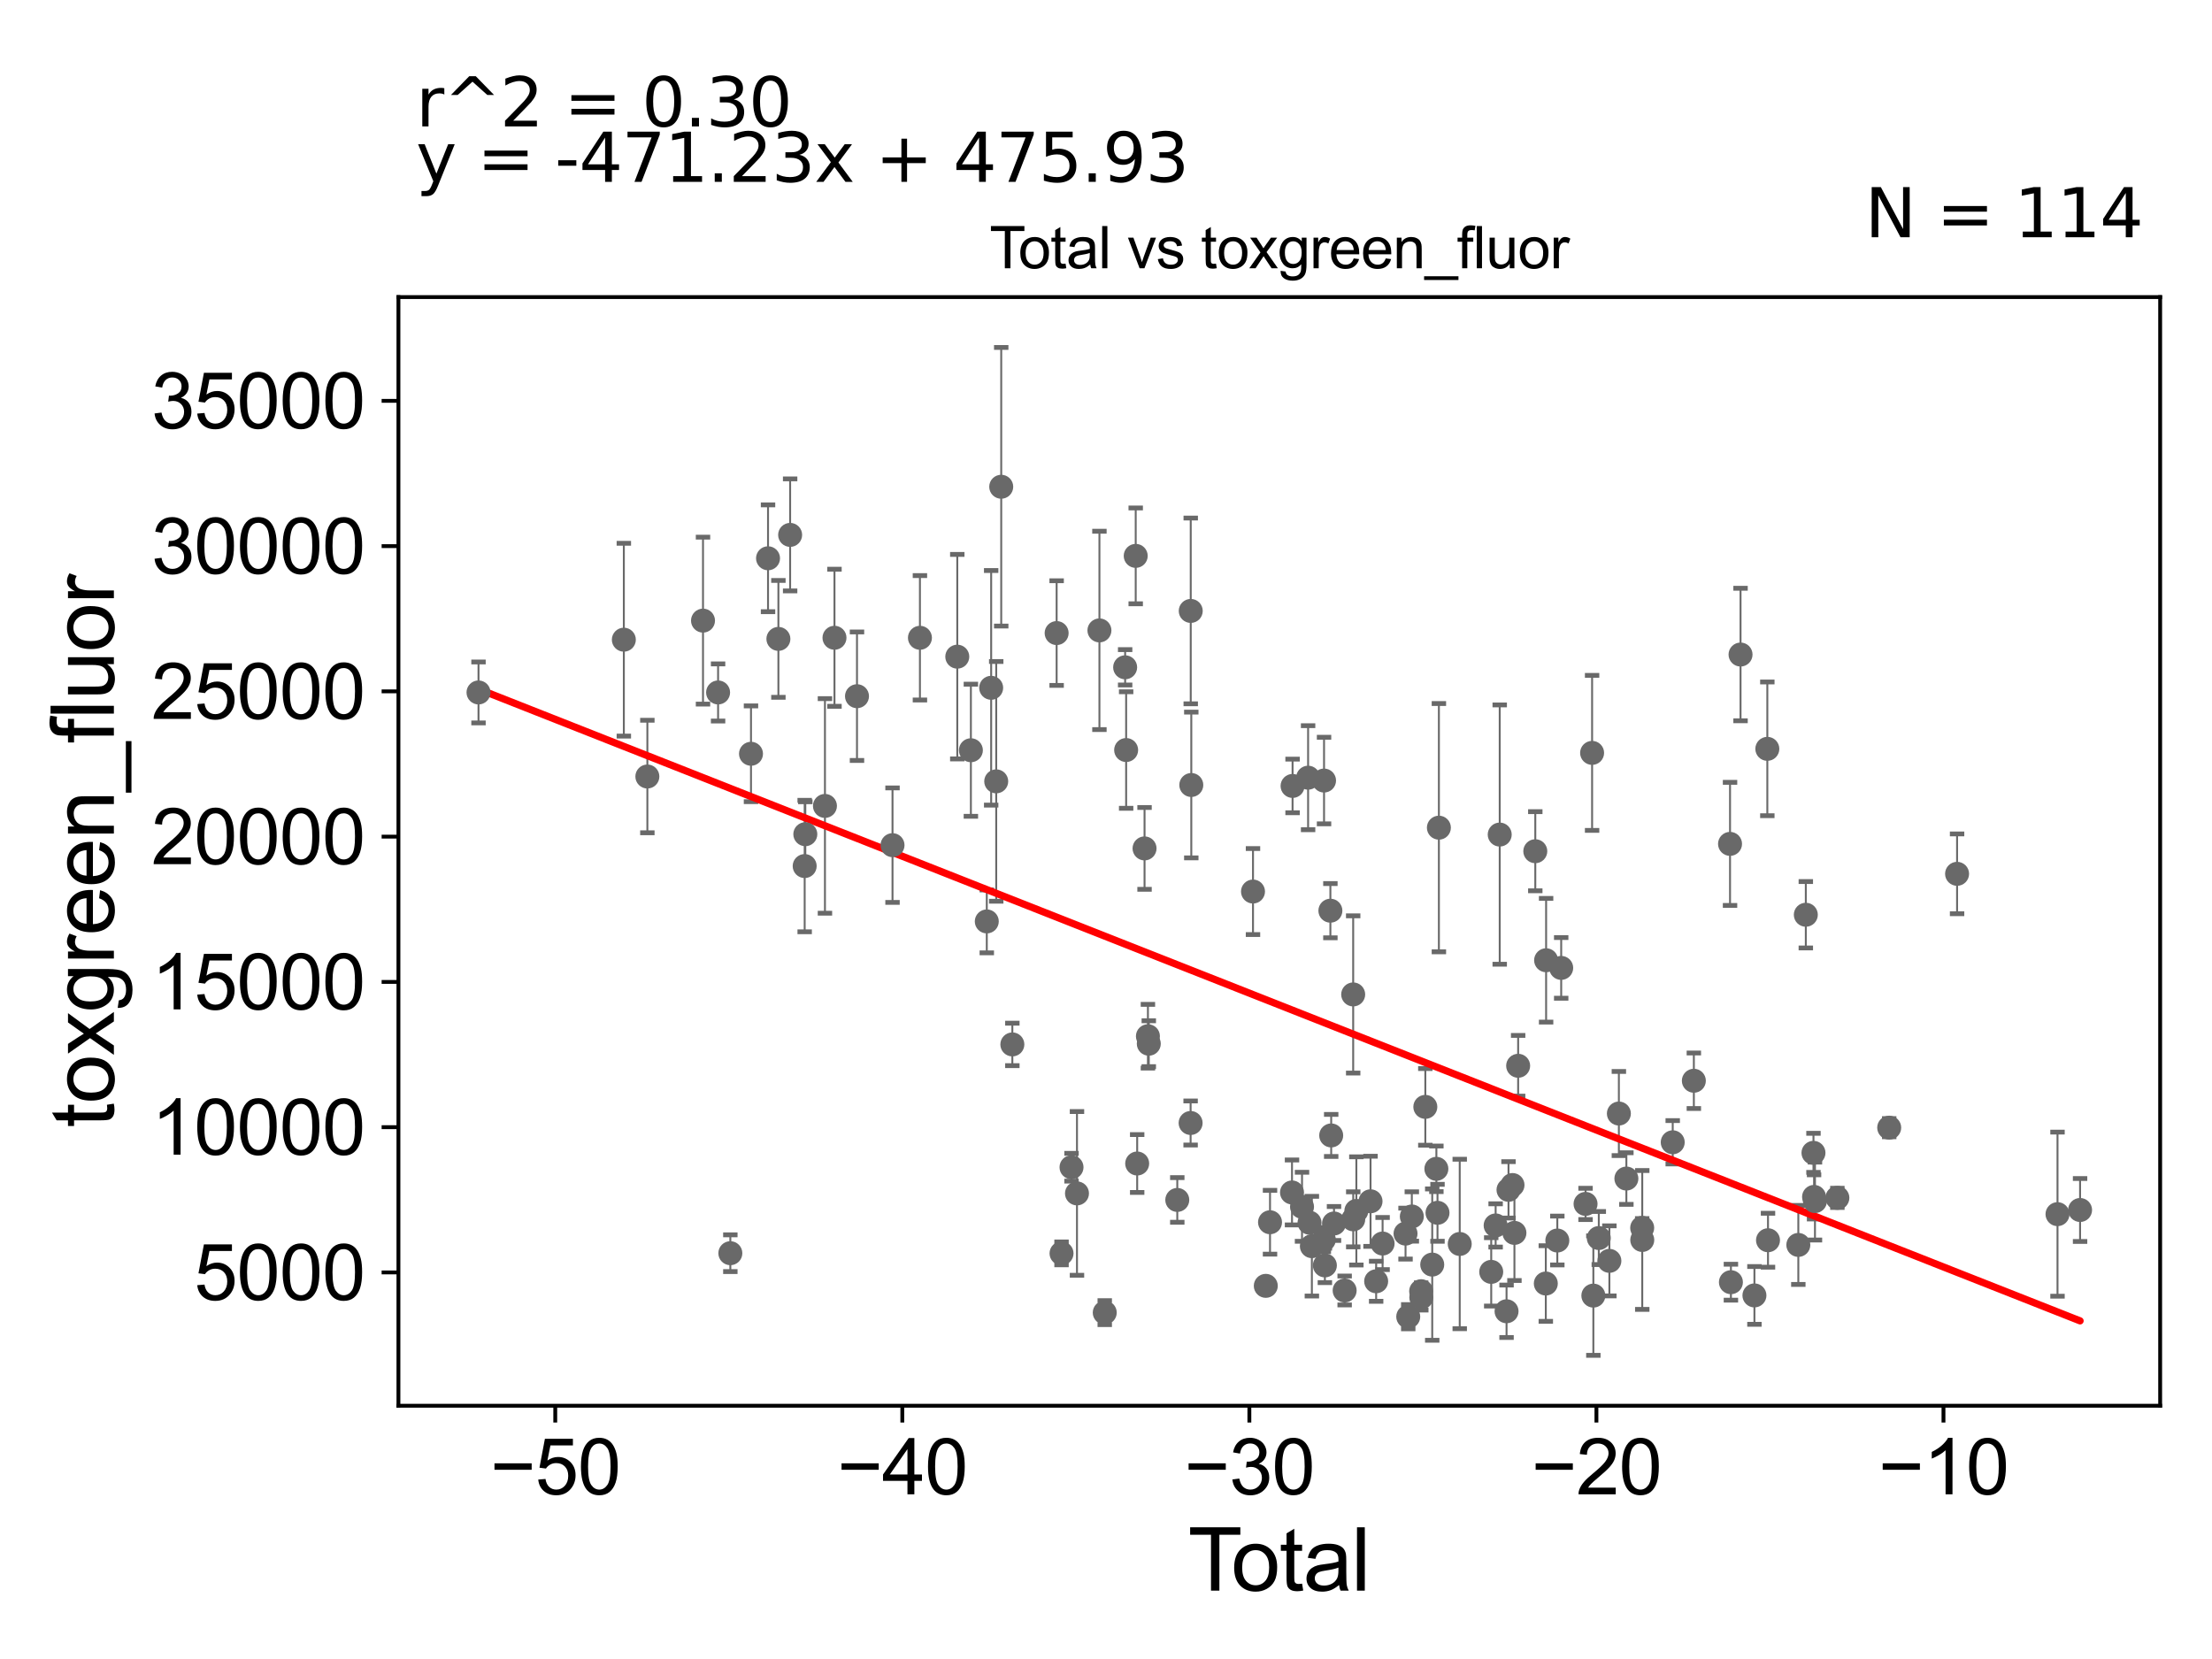 <?xml version="1.0" encoding="utf-8" standalone="no"?>
<!DOCTYPE svg PUBLIC "-//W3C//DTD SVG 1.1//EN"
  "http://www.w3.org/Graphics/SVG/1.1/DTD/svg11.dtd">
<svg xmlns:xlink="http://www.w3.org/1999/xlink" width="460.8pt" height="345.6pt" viewBox="0 0 460.8 345.6" xmlns="http://www.w3.org/2000/svg" version="1.1">
 <defs>
  <style type="text/css">*{stroke-linejoin: round; stroke-linecap: butt}</style>
 </defs>
 <g id="figure_1">
  <g id="patch_1">
   <path d="M 0 345.6 
L 460.8 345.6 
L 460.8 0 
L 0 0 
z
" style="fill: #ffffff"/>
  </g>
  <g id="axes_1">
   <g id="patch_2">
    <path d="M 83 292.84 
L 450 292.84 
L 450 61.886 
L 83 61.886 
z
" style="fill: #ffffff"/>
   </g>
   <g id="PathCollection_1">
    <defs>
     <path id="m0ce307d8c6" d="M 0 1.118 
C 0.297 1.118 0.581 1 0.791 0.791 
C 1 0.581 1.118 0.297 1.118 0 
C 1.118 -0.297 1 -0.581 0.791 -0.791 
C 0.581 -1 0.297 -1.118 0 -1.118 
C -0.297 -1.118 -0.581 -1 -0.791 -0.791 
C -1 -0.581 -1.118 -0.297 -1.118 0 
C -1.118 0.297 -1 0.581 -0.791 0.791 
C -0.581 1 -0.297 1.118 0 1.118 
z
" style="stroke: #696969"/>
    </defs>
    <g clip-path="url(#p9430c101c5)">
     <use xlink:href="#m0ce307d8c6" x="99.682" y="144.25" style="fill: #696969; stroke: #696969"/>
     <use xlink:href="#m0ce307d8c6" x="288.02" y="259.051" style="fill: #696969; stroke: #696969"/>
     <use xlink:href="#m0ce307d8c6" x="292.799" y="256.981" style="fill: #696969; stroke: #696969"/>
     <use xlink:href="#m0ce307d8c6" x="293.362" y="274.289" style="fill: #696969; stroke: #696969"/>
     <use xlink:href="#m0ce307d8c6" x="294.109" y="253.414" style="fill: #696969; stroke: #696969"/>
     <use xlink:href="#m0ce307d8c6" x="296.053" y="268.978" style="fill: #696969; stroke: #696969"/>
     <use xlink:href="#m0ce307d8c6" x="296.083" y="270.288" style="fill: #696969; stroke: #696969"/>
     <use xlink:href="#m0ce307d8c6" x="286.678" y="266.913" style="fill: #696969; stroke: #696969"/>
     <use xlink:href="#m0ce307d8c6" x="296.922" y="230.582" style="fill: #696969; stroke: #696969"/>
     <use xlink:href="#m0ce307d8c6" x="299.223" y="243.487" style="fill: #696969; stroke: #696969"/>
     <use xlink:href="#m0ce307d8c6" x="299.458" y="252.649" style="fill: #696969; stroke: #696969"/>
     <use xlink:href="#m0ce307d8c6" x="299.747" y="172.421" style="fill: #696969; stroke: #696969"/>
     <use xlink:href="#m0ce307d8c6" x="304.089" y="259.141" style="fill: #696969; stroke: #696969"/>
     <use xlink:href="#m0ce307d8c6" x="310.648" y="264.956" style="fill: #696969; stroke: #696969"/>
     <use xlink:href="#m0ce307d8c6" x="311.569" y="255.282" style="fill: #696969; stroke: #696969"/>
     <use xlink:href="#m0ce307d8c6" x="298.36" y="263.438" style="fill: #696969; stroke: #696969"/>
     <use xlink:href="#m0ce307d8c6" x="285.507" y="250.251" style="fill: #696969; stroke: #696969"/>
     <use xlink:href="#m0ce307d8c6" x="282.554" y="252.255" style="fill: #696969; stroke: #696969"/>
     <use xlink:href="#m0ce307d8c6" x="281.904" y="254.012" style="fill: #696969; stroke: #696969"/>
     <use xlink:href="#m0ce307d8c6" x="264.569" y="254.617" style="fill: #696969; stroke: #696969"/>
     <use xlink:href="#m0ce307d8c6" x="269.149" y="248.409" style="fill: #696969; stroke: #696969"/>
     <use xlink:href="#m0ce307d8c6" x="269.266" y="163.726" style="fill: #696969; stroke: #696969"/>
     <use xlink:href="#m0ce307d8c6" x="271.234" y="251.395" style="fill: #696969; stroke: #696969"/>
     <use xlink:href="#m0ce307d8c6" x="272.502" y="162.008" style="fill: #696969; stroke: #696969"/>
     <use xlink:href="#m0ce307d8c6" x="272.798" y="254.715" style="fill: #696969; stroke: #696969"/>
     <use xlink:href="#m0ce307d8c6" x="273.287" y="259.601" style="fill: #696969; stroke: #696969"/>
     <use xlink:href="#m0ce307d8c6" x="275.777" y="258.237" style="fill: #696969; stroke: #696969"/>
     <use xlink:href="#m0ce307d8c6" x="275.823" y="162.603" style="fill: #696969; stroke: #696969"/>
     <use xlink:href="#m0ce307d8c6" x="275.997" y="263.605" style="fill: #696969; stroke: #696969"/>
     <use xlink:href="#m0ce307d8c6" x="277.144" y="189.714" style="fill: #696969; stroke: #696969"/>
     <use xlink:href="#m0ce307d8c6" x="277.312" y="236.532" style="fill: #696969; stroke: #696969"/>
     <use xlink:href="#m0ce307d8c6" x="277.899" y="254.876" style="fill: #696969; stroke: #696969"/>
     <use xlink:href="#m0ce307d8c6" x="280.115" y="268.834" style="fill: #696969; stroke: #696969"/>
     <use xlink:href="#m0ce307d8c6" x="281.893" y="207.158" style="fill: #696969; stroke: #696969"/>
     <use xlink:href="#m0ce307d8c6" x="312.418" y="173.855" style="fill: #696969; stroke: #696969"/>
     <use xlink:href="#m0ce307d8c6" x="263.687" y="267.866" style="fill: #696969; stroke: #696969"/>
     <use xlink:href="#m0ce307d8c6" x="313.842" y="273.161" style="fill: #696969; stroke: #696969"/>
     <use xlink:href="#m0ce307d8c6" x="315.083" y="246.863" style="fill: #696969; stroke: #696969"/>
     <use xlink:href="#m0ce307d8c6" x="360.398" y="175.795" style="fill: #696969; stroke: #696969"/>
     <use xlink:href="#m0ce307d8c6" x="360.581" y="267.105" style="fill: #696969; stroke: #696969"/>
     <use xlink:href="#m0ce307d8c6" x="362.587" y="136.353" style="fill: #696969; stroke: #696969"/>
     <use xlink:href="#m0ce307d8c6" x="365.48" y="269.859" style="fill: #696969; stroke: #696969"/>
     <use xlink:href="#m0ce307d8c6" x="368.167" y="155.999" style="fill: #696969; stroke: #696969"/>
     <use xlink:href="#m0ce307d8c6" x="368.307" y="258.364" style="fill: #696969; stroke: #696969"/>
     <use xlink:href="#m0ce307d8c6" x="352.861" y="225.14" style="fill: #696969; stroke: #696969"/>
     <use xlink:href="#m0ce307d8c6" x="374.624" y="259.341" style="fill: #696969; stroke: #696969"/>
     <use xlink:href="#m0ce307d8c6" x="377.78" y="240.157" style="fill: #696969; stroke: #696969"/>
     <use xlink:href="#m0ce307d8c6" x="377.902" y="249.336" style="fill: #696969; stroke: #696969"/>
     <use xlink:href="#m0ce307d8c6" x="378.091" y="250.205" style="fill: #696969; stroke: #696969"/>
     <use xlink:href="#m0ce307d8c6" x="382.759" y="249.537" style="fill: #696969; stroke: #696969"/>
     <use xlink:href="#m0ce307d8c6" x="393.555" y="234.913" style="fill: #696969; stroke: #696969"/>
     <use xlink:href="#m0ce307d8c6" x="407.695" y="182.034" style="fill: #696969; stroke: #696969"/>
     <use xlink:href="#m0ce307d8c6" x="376.185" y="190.56" style="fill: #696969; stroke: #696969"/>
     <use xlink:href="#m0ce307d8c6" x="348.459" y="237.958" style="fill: #696969; stroke: #696969"/>
     <use xlink:href="#m0ce307d8c6" x="342.113" y="258.307" style="fill: #696969; stroke: #696969"/>
     <use xlink:href="#m0ce307d8c6" x="342.098" y="255.787" style="fill: #696969; stroke: #696969"/>
     <use xlink:href="#m0ce307d8c6" x="315.484" y="256.834" style="fill: #696969; stroke: #696969"/>
     <use xlink:href="#m0ce307d8c6" x="316.258" y="222.022" style="fill: #696969; stroke: #696969"/>
     <use xlink:href="#m0ce307d8c6" x="428.617" y="252.931" style="fill: #696969; stroke: #696969"/>
     <use xlink:href="#m0ce307d8c6" x="319.829" y="177.325" style="fill: #696969; stroke: #696969"/>
     <use xlink:href="#m0ce307d8c6" x="322.021" y="267.382" style="fill: #696969; stroke: #696969"/>
     <use xlink:href="#m0ce307d8c6" x="322.083" y="200.038" style="fill: #696969; stroke: #696969"/>
     <use xlink:href="#m0ce307d8c6" x="324.419" y="258.424" style="fill: #696969; stroke: #696969"/>
     <use xlink:href="#m0ce307d8c6" x="325.226" y="201.632" style="fill: #696969; stroke: #696969"/>
     <use xlink:href="#m0ce307d8c6" x="330.299" y="250.797" style="fill: #696969; stroke: #696969"/>
     <use xlink:href="#m0ce307d8c6" x="331.664" y="156.84" style="fill: #696969; stroke: #696969"/>
     <use xlink:href="#m0ce307d8c6" x="331.925" y="269.898" style="fill: #696969; stroke: #696969"/>
     <use xlink:href="#m0ce307d8c6" x="333.058" y="257.906" style="fill: #696969; stroke: #696969"/>
     <use xlink:href="#m0ce307d8c6" x="335.263" y="262.66" style="fill: #696969; stroke: #696969"/>
     <use xlink:href="#m0ce307d8c6" x="337.241" y="231.97" style="fill: #696969; stroke: #696969"/>
     <use xlink:href="#m0ce307d8c6" x="338.805" y="245.514" style="fill: #696969; stroke: #696969"/>
     <use xlink:href="#m0ce307d8c6" x="314.249" y="247.867" style="fill: #696969; stroke: #696969"/>
     <use xlink:href="#m0ce307d8c6" x="261.022" y="185.723" style="fill: #696969; stroke: #696969"/>
     <use xlink:href="#m0ce307d8c6" x="433.318" y="252.064" style="fill: #696969; stroke: #696969"/>
     <use xlink:href="#m0ce307d8c6" x="239.315" y="217.425" style="fill: #696969; stroke: #696969"/>
     <use xlink:href="#m0ce307d8c6" x="178.527" y="145.033" style="fill: #696969; stroke: #696969"/>
     <use xlink:href="#m0ce307d8c6" x="185.928" y="176.062" style="fill: #696969; stroke: #696969"/>
     <use xlink:href="#m0ce307d8c6" x="191.639" y="132.864" style="fill: #696969; stroke: #696969"/>
     <use xlink:href="#m0ce307d8c6" x="239.133" y="215.864" style="fill: #696969; stroke: #696969"/>
     <use xlink:href="#m0ce307d8c6" x="238.43" y="176.739" style="fill: #696969; stroke: #696969"/>
     <use xlink:href="#m0ce307d8c6" x="199.419" y="136.796" style="fill: #696969; stroke: #696969"/>
     <use xlink:href="#m0ce307d8c6" x="202.252" y="156.289" style="fill: #696969; stroke: #696969"/>
     <use xlink:href="#m0ce307d8c6" x="236.894" y="242.38" style="fill: #696969; stroke: #696969"/>
     <use xlink:href="#m0ce307d8c6" x="236.59" y="115.8" style="fill: #696969; stroke: #696969"/>
     <use xlink:href="#m0ce307d8c6" x="234.597" y="156.245" style="fill: #696969; stroke: #696969"/>
     <use xlink:href="#m0ce307d8c6" x="205.566" y="191.948" style="fill: #696969; stroke: #696969"/>
     <use xlink:href="#m0ce307d8c6" x="206.478" y="143.283" style="fill: #696969; stroke: #696969"/>
     <use xlink:href="#m0ce307d8c6" x="234.388" y="139.012" style="fill: #696969; stroke: #696969"/>
     <use xlink:href="#m0ce307d8c6" x="207.531" y="162.77" style="fill: #696969; stroke: #696969"/>
     <use xlink:href="#m0ce307d8c6" x="230.139" y="273.442" style="fill: #696969; stroke: #696969"/>
     <use xlink:href="#m0ce307d8c6" x="208.573" y="101.4" style="fill: #696969; stroke: #696969"/>
     <use xlink:href="#m0ce307d8c6" x="229.031" y="131.325" style="fill: #696969; stroke: #696969"/>
     <use xlink:href="#m0ce307d8c6" x="210.891" y="217.571" style="fill: #696969; stroke: #696969"/>
     <use xlink:href="#m0ce307d8c6" x="224.354" y="248.607" style="fill: #696969; stroke: #696969"/>
     <use xlink:href="#m0ce307d8c6" x="223.217" y="243.157" style="fill: #696969; stroke: #696969"/>
     <use xlink:href="#m0ce307d8c6" x="221.137" y="261.099" style="fill: #696969; stroke: #696969"/>
     <use xlink:href="#m0ce307d8c6" x="173.838" y="132.858" style="fill: #696969; stroke: #696969"/>
     <use xlink:href="#m0ce307d8c6" x="171.851" y="167.889" style="fill: #696969; stroke: #696969"/>
     <use xlink:href="#m0ce307d8c6" x="220.117" y="131.882" style="fill: #696969; stroke: #696969"/>
     <use xlink:href="#m0ce307d8c6" x="167.762" y="173.782" style="fill: #696969; stroke: #696969"/>
     <use xlink:href="#m0ce307d8c6" x="162.154" y="133.093" style="fill: #696969; stroke: #696969"/>
     <use xlink:href="#m0ce307d8c6" x="248.052" y="127.267" style="fill: #696969; stroke: #696969"/>
     <use xlink:href="#m0ce307d8c6" x="248.027" y="233.938" style="fill: #696969; stroke: #696969"/>
     <use xlink:href="#m0ce307d8c6" x="164.599" y="111.429" style="fill: #696969; stroke: #696969"/>
     <use xlink:href="#m0ce307d8c6" x="149.591" y="144.251" style="fill: #696969; stroke: #696969"/>
     <use xlink:href="#m0ce307d8c6" x="152.143" y="261.064" style="fill: #696969; stroke: #696969"/>
     <use xlink:href="#m0ce307d8c6" x="159.995" y="116.3" style="fill: #696969; stroke: #696969"/>
     <use xlink:href="#m0ce307d8c6" x="167.629" y="180.416" style="fill: #696969; stroke: #696969"/>
     <use xlink:href="#m0ce307d8c6" x="156.446" y="157.025" style="fill: #696969; stroke: #696969"/>
     <use xlink:href="#m0ce307d8c6" x="245.249" y="249.969" style="fill: #696969; stroke: #696969"/>
     <use xlink:href="#m0ce307d8c6" x="134.858" y="161.76" style="fill: #696969; stroke: #696969"/>
     <use xlink:href="#m0ce307d8c6" x="129.958" y="133.258" style="fill: #696969; stroke: #696969"/>
     <use xlink:href="#m0ce307d8c6" x="248.168" y="163.53" style="fill: #696969; stroke: #696969"/>
     <use xlink:href="#m0ce307d8c6" x="146.449" y="129.286" style="fill: #696969; stroke: #696969"/>
    </g>
   </g>
   <g id="matplotlib.axis_1">
    <g id="xtick_1">
     <g id="line2d_1">
      <defs>
       <path id="mc702832a69" d="M 0 0 
L 0 3.5 
" style="stroke: #000000; stroke-width: 0.8"/>
      </defs>
      <g>
       <use xlink:href="#mc702832a69" x="115.67" y="292.84" style="stroke: #000000; stroke-width: 0.8"/>
      </g>
     </g>
     <g id="text_1">
      <!-- −50 -->
      <g transform="translate(102.1 311.293)scale(0.16 -0.16)">
       <defs>
        <path id="ArialMT-2212" d="M 3381 1997 
L 356 1997 
L 356 2522 
L 3381 2522 
L 3381 1997 
z
" transform="scale(0.016)"/>
        <path id="ArialMT-35" d="M 266 1200 
L 856 1250 
Q 922 819 1161 601 
Q 1400 384 1738 384 
Q 2144 384 2425 690 
Q 2706 997 2706 1503 
Q 2706 1984 2436 2262 
Q 2166 2541 1728 2541 
Q 1456 2541 1237 2417 
Q 1019 2294 894 2097 
L 366 2166 
L 809 4519 
L 3088 4519 
L 3088 3981 
L 1259 3981 
L 1013 2750 
Q 1425 3038 1878 3038 
Q 2478 3038 2890 2622 
Q 3303 2206 3303 1553 
Q 3303 931 2941 478 
Q 2500 -78 1738 -78 
Q 1113 -78 717 272 
Q 322 622 266 1200 
z
" transform="scale(0.016)"/>
        <path id="ArialMT-30" d="M 266 2259 
Q 266 3072 433 3567 
Q 600 4063 929 4331 
Q 1259 4600 1759 4600 
Q 2128 4600 2406 4451 
Q 2684 4303 2865 4023 
Q 3047 3744 3150 3342 
Q 3253 2941 3253 2259 
Q 3253 1453 3087 958 
Q 2922 463 2592 192 
Q 2263 -78 1759 -78 
Q 1097 -78 719 397 
Q 266 969 266 2259 
z
M 844 2259 
Q 844 1131 1108 757 
Q 1372 384 1759 384 
Q 2147 384 2411 759 
Q 2675 1134 2675 2259 
Q 2675 3391 2411 3762 
Q 2147 4134 1753 4134 
Q 1366 4134 1134 3806 
Q 844 3388 844 2259 
z
" transform="scale(0.016)"/>
       </defs>
       <use xlink:href="#ArialMT-2212"/>
       <use xlink:href="#ArialMT-35" x="58.398"/>
       <use xlink:href="#ArialMT-30" x="114.014"/>
      </g>
     </g>
    </g>
    <g id="xtick_2">
     <g id="line2d_2">
      <g>
       <use xlink:href="#mc702832a69" x="187.968" y="292.84" style="stroke: #000000; stroke-width: 0.8"/>
      </g>
     </g>
     <g id="text_2">
      <!-- −40 -->
      <g transform="translate(174.398 311.293)scale(0.16 -0.16)">
       <defs>
        <path id="ArialMT-34" d="M 2069 0 
L 2069 1097 
L 81 1097 
L 81 1613 
L 2172 4581 
L 2631 4581 
L 2631 1613 
L 3250 1613 
L 3250 1097 
L 2631 1097 
L 2631 0 
L 2069 0 
z
M 2069 1613 
L 2069 3678 
L 634 1613 
L 2069 1613 
z
" transform="scale(0.016)"/>
       </defs>
       <use xlink:href="#ArialMT-2212"/>
       <use xlink:href="#ArialMT-34" x="58.398"/>
       <use xlink:href="#ArialMT-30" x="114.014"/>
      </g>
     </g>
    </g>
    <g id="xtick_3">
     <g id="line2d_3">
      <g>
       <use xlink:href="#mc702832a69" x="260.266" y="292.84" style="stroke: #000000; stroke-width: 0.8"/>
      </g>
     </g>
     <g id="text_3">
      <!-- −30 -->
      <g transform="translate(246.696 311.293)scale(0.16 -0.16)">
       <defs>
        <path id="ArialMT-33" d="M 269 1209 
L 831 1284 
Q 928 806 1161 595 
Q 1394 384 1728 384 
Q 2125 384 2398 659 
Q 2672 934 2672 1341 
Q 2672 1728 2419 1979 
Q 2166 2231 1775 2231 
Q 1616 2231 1378 2169 
L 1441 2663 
Q 1497 2656 1531 2656 
Q 1891 2656 2178 2843 
Q 2466 3031 2466 3422 
Q 2466 3731 2256 3934 
Q 2047 4138 1716 4138 
Q 1388 4138 1169 3931 
Q 950 3725 888 3313 
L 325 3413 
Q 428 3978 793 4289 
Q 1159 4600 1703 4600 
Q 2078 4600 2393 4439 
Q 2709 4278 2876 4000 
Q 3044 3722 3044 3409 
Q 3044 3113 2884 2869 
Q 2725 2625 2413 2481 
Q 2819 2388 3044 2092 
Q 3269 1797 3269 1353 
Q 3269 753 2831 336 
Q 2394 -81 1725 -81 
Q 1122 -81 723 278 
Q 325 638 269 1209 
z
" transform="scale(0.016)"/>
       </defs>
       <use xlink:href="#ArialMT-2212"/>
       <use xlink:href="#ArialMT-33" x="58.398"/>
       <use xlink:href="#ArialMT-30" x="114.014"/>
      </g>
     </g>
    </g>
    <g id="xtick_4">
     <g id="line2d_4">
      <g>
       <use xlink:href="#mc702832a69" x="332.564" y="292.84" style="stroke: #000000; stroke-width: 0.8"/>
      </g>
     </g>
     <g id="text_4">
      <!-- −20 -->
      <g transform="translate(318.994 311.293)scale(0.16 -0.16)">
       <defs>
        <path id="ArialMT-32" d="M 3222 541 
L 3222 0 
L 194 0 
Q 188 203 259 391 
Q 375 700 629 1000 
Q 884 1300 1366 1694 
Q 2113 2306 2375 2664 
Q 2638 3022 2638 3341 
Q 2638 3675 2398 3904 
Q 2159 4134 1775 4134 
Q 1369 4134 1125 3890 
Q 881 3647 878 3216 
L 300 3275 
Q 359 3922 746 4261 
Q 1134 4600 1788 4600 
Q 2447 4600 2831 4234 
Q 3216 3869 3216 3328 
Q 3216 3053 3103 2787 
Q 2991 2522 2730 2228 
Q 2469 1934 1863 1422 
Q 1356 997 1212 845 
Q 1069 694 975 541 
L 3222 541 
z
" transform="scale(0.016)"/>
       </defs>
       <use xlink:href="#ArialMT-2212"/>
       <use xlink:href="#ArialMT-32" x="58.398"/>
       <use xlink:href="#ArialMT-30" x="114.014"/>
      </g>
     </g>
    </g>
    <g id="xtick_5">
     <g id="line2d_5">
      <g>
       <use xlink:href="#mc702832a69" x="404.862" y="292.84" style="stroke: #000000; stroke-width: 0.8"/>
      </g>
     </g>
     <g id="text_5">
      <!-- −10 -->
      <g transform="translate(391.292 311.293)scale(0.16 -0.16)">
       <defs>
        <path id="ArialMT-31" d="M 2384 0 
L 1822 0 
L 1822 3584 
Q 1619 3391 1289 3197 
Q 959 3003 697 2906 
L 697 3450 
Q 1169 3672 1522 3987 
Q 1875 4303 2022 4600 
L 2384 4600 
L 2384 0 
z
" transform="scale(0.016)"/>
       </defs>
       <use xlink:href="#ArialMT-2212"/>
       <use xlink:href="#ArialMT-31" x="58.398"/>
       <use xlink:href="#ArialMT-30" x="114.014"/>
      </g>
     </g>
    </g>
    <g id="text_6">
     <!-- Total -->
     <g transform="translate(247.495 331.357)scale(0.18 -0.18)">
      <defs>
       <path id="ArialMT-54" d="M 1659 0 
L 1659 4041 
L 150 4041 
L 150 4581 
L 3781 4581 
L 3781 4041 
L 2266 4041 
L 2266 0 
L 1659 0 
z
" transform="scale(0.016)"/>
       <path id="ArialMT-6f" d="M 213 1659 
Q 213 2581 725 3025 
Q 1153 3394 1769 3394 
Q 2453 3394 2887 2945 
Q 3322 2497 3322 1706 
Q 3322 1066 3130 698 
Q 2938 331 2570 128 
Q 2203 -75 1769 -75 
Q 1072 -75 642 372 
Q 213 819 213 1659 
z
M 791 1659 
Q 791 1022 1069 705 
Q 1347 388 1769 388 
Q 2188 388 2466 706 
Q 2744 1025 2744 1678 
Q 2744 2294 2464 2611 
Q 2184 2928 1769 2928 
Q 1347 2928 1069 2612 
Q 791 2297 791 1659 
z
" transform="scale(0.016)"/>
       <path id="ArialMT-74" d="M 1650 503 
L 1731 6 
Q 1494 -44 1306 -44 
Q 1000 -44 831 53 
Q 663 150 594 308 
Q 525 466 525 972 
L 525 2881 
L 113 2881 
L 113 3319 
L 525 3319 
L 525 4141 
L 1084 4478 
L 1084 3319 
L 1650 3319 
L 1650 2881 
L 1084 2881 
L 1084 941 
Q 1084 700 1114 631 
Q 1144 563 1211 522 
Q 1278 481 1403 481 
Q 1497 481 1650 503 
z
" transform="scale(0.016)"/>
       <path id="ArialMT-61" d="M 2588 409 
Q 2275 144 1986 34 
Q 1697 -75 1366 -75 
Q 819 -75 525 192 
Q 231 459 231 875 
Q 231 1119 342 1320 
Q 453 1522 633 1644 
Q 813 1766 1038 1828 
Q 1203 1872 1538 1913 
Q 2219 1994 2541 2106 
Q 2544 2222 2544 2253 
Q 2544 2597 2384 2738 
Q 2169 2928 1744 2928 
Q 1347 2928 1158 2789 
Q 969 2650 878 2297 
L 328 2372 
Q 403 2725 575 2942 
Q 747 3159 1072 3276 
Q 1397 3394 1825 3394 
Q 2250 3394 2515 3294 
Q 2781 3194 2906 3042 
Q 3031 2891 3081 2659 
Q 3109 2516 3109 2141 
L 3109 1391 
Q 3109 606 3145 398 
Q 3181 191 3288 0 
L 2700 0 
Q 2613 175 2588 409 
z
M 2541 1666 
Q 2234 1541 1622 1453 
Q 1275 1403 1131 1340 
Q 988 1278 909 1158 
Q 831 1038 831 891 
Q 831 666 1001 516 
Q 1172 366 1500 366 
Q 1825 366 2078 508 
Q 2331 650 2450 897 
Q 2541 1088 2541 1459 
L 2541 1666 
z
" transform="scale(0.016)"/>
       <path id="ArialMT-6c" d="M 409 0 
L 409 4581 
L 972 4581 
L 972 0 
L 409 0 
z
" transform="scale(0.016)"/>
      </defs>
      <use xlink:href="#ArialMT-54"/>
      <use xlink:href="#ArialMT-6f" x="49.959"/>
      <use xlink:href="#ArialMT-74" x="105.574"/>
      <use xlink:href="#ArialMT-61" x="133.357"/>
      <use xlink:href="#ArialMT-6c" x="188.973"/>
     </g>
    </g>
   </g>
   <g id="matplotlib.axis_2">
    <g id="ytick_1">
     <g id="line2d_6">
      <defs>
       <path id="m7f6cb94fd3" d="M 0 0 
L -3.5 0 
" style="stroke: #000000; stroke-width: 0.8"/>
      </defs>
      <g>
       <use xlink:href="#m7f6cb94fd3" x="83" y="265.073" style="stroke: #000000; stroke-width: 0.8"/>
      </g>
     </g>
     <g id="text_7">
      <!-- 5000 -->
      <g transform="translate(40.41 270.8)scale(0.16 -0.16)">
       <use xlink:href="#ArialMT-35"/>
       <use xlink:href="#ArialMT-30" x="55.615"/>
       <use xlink:href="#ArialMT-30" x="111.23"/>
       <use xlink:href="#ArialMT-30" x="166.846"/>
      </g>
     </g>
    </g>
    <g id="ytick_2">
     <g id="line2d_7">
      <g>
       <use xlink:href="#m7f6cb94fd3" x="83" y="234.812" style="stroke: #000000; stroke-width: 0.8"/>
      </g>
     </g>
     <g id="text_8">
      <!-- 10000 -->
      <g transform="translate(31.512 240.538)scale(0.16 -0.16)">
       <use xlink:href="#ArialMT-31"/>
       <use xlink:href="#ArialMT-30" x="55.615"/>
       <use xlink:href="#ArialMT-30" x="111.23"/>
       <use xlink:href="#ArialMT-30" x="166.846"/>
       <use xlink:href="#ArialMT-30" x="222.461"/>
      </g>
     </g>
    </g>
    <g id="ytick_3">
     <g id="line2d_8">
      <g>
       <use xlink:href="#m7f6cb94fd3" x="83" y="204.55" style="stroke: #000000; stroke-width: 0.8"/>
      </g>
     </g>
     <g id="text_9">
      <!-- 15000 -->
      <g transform="translate(31.512 210.276)scale(0.16 -0.16)">
       <use xlink:href="#ArialMT-31"/>
       <use xlink:href="#ArialMT-35" x="55.615"/>
       <use xlink:href="#ArialMT-30" x="111.23"/>
       <use xlink:href="#ArialMT-30" x="166.846"/>
       <use xlink:href="#ArialMT-30" x="222.461"/>
      </g>
     </g>
    </g>
    <g id="ytick_4">
     <g id="line2d_9">
      <g>
       <use xlink:href="#m7f6cb94fd3" x="83" y="174.288" style="stroke: #000000; stroke-width: 0.8"/>
      </g>
     </g>
     <g id="text_10">
      <!-- 20000 -->
      <g transform="translate(31.512 180.014)scale(0.16 -0.16)">
       <use xlink:href="#ArialMT-32"/>
       <use xlink:href="#ArialMT-30" x="55.615"/>
       <use xlink:href="#ArialMT-30" x="111.23"/>
       <use xlink:href="#ArialMT-30" x="166.846"/>
       <use xlink:href="#ArialMT-30" x="222.461"/>
      </g>
     </g>
    </g>
    <g id="ytick_5">
     <g id="line2d_10">
      <g>
       <use xlink:href="#m7f6cb94fd3" x="83" y="144.026" style="stroke: #000000; stroke-width: 0.8"/>
      </g>
     </g>
     <g id="text_11">
      <!-- 25000 -->
      <g transform="translate(31.512 149.752)scale(0.16 -0.16)">
       <use xlink:href="#ArialMT-32"/>
       <use xlink:href="#ArialMT-35" x="55.615"/>
       <use xlink:href="#ArialMT-30" x="111.23"/>
       <use xlink:href="#ArialMT-30" x="166.846"/>
       <use xlink:href="#ArialMT-30" x="222.461"/>
      </g>
     </g>
    </g>
    <g id="ytick_6">
     <g id="line2d_11">
      <g>
       <use xlink:href="#m7f6cb94fd3" x="83" y="113.764" style="stroke: #000000; stroke-width: 0.8"/>
      </g>
     </g>
     <g id="text_12">
      <!-- 30000 -->
      <g transform="translate(31.512 119.491)scale(0.16 -0.16)">
       <use xlink:href="#ArialMT-33"/>
       <use xlink:href="#ArialMT-30" x="55.615"/>
       <use xlink:href="#ArialMT-30" x="111.23"/>
       <use xlink:href="#ArialMT-30" x="166.846"/>
       <use xlink:href="#ArialMT-30" x="222.461"/>
      </g>
     </g>
    </g>
    <g id="ytick_7">
     <g id="line2d_12">
      <g>
       <use xlink:href="#m7f6cb94fd3" x="83" y="83.502" style="stroke: #000000; stroke-width: 0.8"/>
      </g>
     </g>
     <g id="text_13">
      <!-- 35000 -->
      <g transform="translate(31.512 89.229)scale(0.16 -0.16)">
       <use xlink:href="#ArialMT-33"/>
       <use xlink:href="#ArialMT-35" x="55.615"/>
       <use xlink:href="#ArialMT-30" x="111.23"/>
       <use xlink:href="#ArialMT-30" x="166.846"/>
       <use xlink:href="#ArialMT-30" x="222.461"/>
      </g>
     </g>
    </g>
    <g id="text_14">
     <!-- toxgreen_fluor -->
     <g transform="translate(23.724 234.895)rotate(-90)scale(0.18 -0.18)">
      <defs>
       <path id="ArialMT-78" d="M 47 0 
L 1259 1725 
L 138 3319 
L 841 3319 
L 1350 2541 
Q 1494 2319 1581 2169 
Q 1719 2375 1834 2534 
L 2394 3319 
L 3066 3319 
L 1919 1756 
L 3153 0 
L 2463 0 
L 1781 1031 
L 1600 1309 
L 728 0 
L 47 0 
z
" transform="scale(0.016)"/>
       <path id="ArialMT-67" d="M 319 -275 
L 866 -356 
Q 900 -609 1056 -725 
Q 1266 -881 1628 -881 
Q 2019 -881 2231 -725 
Q 2444 -569 2519 -288 
Q 2563 -116 2559 434 
Q 2191 0 1641 0 
Q 956 0 581 494 
Q 206 988 206 1678 
Q 206 2153 378 2554 
Q 550 2956 876 3175 
Q 1203 3394 1644 3394 
Q 2231 3394 2613 2919 
L 2613 3319 
L 3131 3319 
L 3131 450 
Q 3131 -325 2973 -648 
Q 2816 -972 2473 -1159 
Q 2131 -1347 1631 -1347 
Q 1038 -1347 672 -1080 
Q 306 -813 319 -275 
z
M 784 1719 
Q 784 1066 1043 766 
Q 1303 466 1694 466 
Q 2081 466 2343 764 
Q 2606 1063 2606 1700 
Q 2606 2309 2336 2618 
Q 2066 2928 1684 2928 
Q 1309 2928 1046 2623 
Q 784 2319 784 1719 
z
" transform="scale(0.016)"/>
       <path id="ArialMT-72" d="M 416 0 
L 416 3319 
L 922 3319 
L 922 2816 
Q 1116 3169 1280 3281 
Q 1444 3394 1641 3394 
Q 1925 3394 2219 3213 
L 2025 2691 
Q 1819 2813 1613 2813 
Q 1428 2813 1281 2702 
Q 1134 2591 1072 2394 
Q 978 2094 978 1738 
L 978 0 
L 416 0 
z
" transform="scale(0.016)"/>
       <path id="ArialMT-65" d="M 2694 1069 
L 3275 997 
Q 3138 488 2766 206 
Q 2394 -75 1816 -75 
Q 1088 -75 661 373 
Q 234 822 234 1631 
Q 234 2469 665 2931 
Q 1097 3394 1784 3394 
Q 2450 3394 2872 2941 
Q 3294 2488 3294 1666 
Q 3294 1616 3291 1516 
L 816 1516 
Q 847 969 1125 678 
Q 1403 388 1819 388 
Q 2128 388 2347 550 
Q 2566 713 2694 1069 
z
M 847 1978 
L 2700 1978 
Q 2663 2397 2488 2606 
Q 2219 2931 1791 2931 
Q 1403 2931 1139 2672 
Q 875 2413 847 1978 
z
" transform="scale(0.016)"/>
       <path id="ArialMT-6e" d="M 422 0 
L 422 3319 
L 928 3319 
L 928 2847 
Q 1294 3394 1984 3394 
Q 2284 3394 2536 3286 
Q 2788 3178 2913 3003 
Q 3038 2828 3088 2588 
Q 3119 2431 3119 2041 
L 3119 0 
L 2556 0 
L 2556 2019 
Q 2556 2363 2490 2533 
Q 2425 2703 2258 2804 
Q 2091 2906 1866 2906 
Q 1506 2906 1245 2678 
Q 984 2450 984 1813 
L 984 0 
L 422 0 
z
" transform="scale(0.016)"/>
       <path id="ArialMT-5f" d="M -97 -1272 
L -97 -866 
L 3631 -866 
L 3631 -1272 
L -97 -1272 
z
" transform="scale(0.016)"/>
       <path id="ArialMT-66" d="M 556 0 
L 556 2881 
L 59 2881 
L 59 3319 
L 556 3319 
L 556 3672 
Q 556 4006 616 4169 
Q 697 4388 901 4523 
Q 1106 4659 1475 4659 
Q 1713 4659 2000 4603 
L 1916 4113 
Q 1741 4144 1584 4144 
Q 1328 4144 1222 4034 
Q 1116 3925 1116 3625 
L 1116 3319 
L 1763 3319 
L 1763 2881 
L 1116 2881 
L 1116 0 
L 556 0 
z
" transform="scale(0.016)"/>
       <path id="ArialMT-75" d="M 2597 0 
L 2597 488 
Q 2209 -75 1544 -75 
Q 1250 -75 995 37 
Q 741 150 617 320 
Q 494 491 444 738 
Q 409 903 409 1263 
L 409 3319 
L 972 3319 
L 972 1478 
Q 972 1038 1006 884 
Q 1059 663 1231 536 
Q 1403 409 1656 409 
Q 1909 409 2131 539 
Q 2353 669 2445 892 
Q 2538 1116 2538 1541 
L 2538 3319 
L 3100 3319 
L 3100 0 
L 2597 0 
z
" transform="scale(0.016)"/>
      </defs>
      <use xlink:href="#ArialMT-74"/>
      <use xlink:href="#ArialMT-6f" x="27.783"/>
      <use xlink:href="#ArialMT-78" x="83.398"/>
      <use xlink:href="#ArialMT-67" x="133.398"/>
      <use xlink:href="#ArialMT-72" x="189.014"/>
      <use xlink:href="#ArialMT-65" x="222.314"/>
      <use xlink:href="#ArialMT-65" x="277.93"/>
      <use xlink:href="#ArialMT-6e" x="333.545"/>
      <use xlink:href="#ArialMT-5f" x="389.16"/>
      <use xlink:href="#ArialMT-66" x="444.775"/>
      <use xlink:href="#ArialMT-6c" x="472.559"/>
      <use xlink:href="#ArialMT-75" x="494.775"/>
      <use xlink:href="#ArialMT-6f" x="550.391"/>
      <use xlink:href="#ArialMT-72" x="606.006"/>
     </g>
    </g>
   </g>
   <g id="LineCollection_1">
    <path d="M 99.682 150.595 
L 99.682 137.905 
" clip-path="url(#p9430c101c5)" style="fill: none; stroke: #696969; stroke-width: 0.4"/>
    <path d="M 288.02 264.477 
L 288.02 253.626 
" clip-path="url(#p9430c101c5)" style="fill: none; stroke: #696969; stroke-width: 0.4"/>
    <path d="M 292.799 262.288 
L 292.799 251.674 
" clip-path="url(#p9430c101c5)" style="fill: none; stroke: #696969; stroke-width: 0.4"/>
    <path d="M 293.362 276.811 
L 293.362 271.767 
" clip-path="url(#p9430c101c5)" style="fill: none; stroke: #696969; stroke-width: 0.4"/>
    <path d="M 294.109 258.552 
L 294.109 248.275 
" clip-path="url(#p9430c101c5)" style="fill: none; stroke: #696969; stroke-width: 0.4"/>
    <path d="M 296.053 270.724 
L 296.053 267.231 
" clip-path="url(#p9430c101c5)" style="fill: none; stroke: #696969; stroke-width: 0.4"/>
    <path d="M 296.083 272.91 
L 296.083 267.666 
" clip-path="url(#p9430c101c5)" style="fill: none; stroke: #696969; stroke-width: 0.4"/>
    <path d="M 286.678 271.084 
L 286.678 262.742 
" clip-path="url(#p9430c101c5)" style="fill: none; stroke: #696969; stroke-width: 0.4"/>
    <path d="M 296.922 238.567 
L 296.922 222.597 
" clip-path="url(#p9430c101c5)" style="fill: none; stroke: #696969; stroke-width: 0.4"/>
    <path d="M 299.223 248.232 
L 299.223 238.741 
" clip-path="url(#p9430c101c5)" style="fill: none; stroke: #696969; stroke-width: 0.4"/>
    <path d="M 299.458 258.578 
L 299.458 246.72 
" clip-path="url(#p9430c101c5)" style="fill: none; stroke: #696969; stroke-width: 0.4"/>
    <path d="M 299.747 198.281 
L 299.747 146.56 
" clip-path="url(#p9430c101c5)" style="fill: none; stroke: #696969; stroke-width: 0.4"/>
    <path d="M 304.089 276.793 
L 304.089 241.489 
" clip-path="url(#p9430c101c5)" style="fill: none; stroke: #696969; stroke-width: 0.4"/>
    <path d="M 310.648 272.077 
L 310.648 257.836 
" clip-path="url(#p9430c101c5)" style="fill: none; stroke: #696969; stroke-width: 0.4"/>
    <path d="M 311.569 259.79 
L 311.569 250.774 
" clip-path="url(#p9430c101c5)" style="fill: none; stroke: #696969; stroke-width: 0.4"/>
    <path d="M 298.36 279.201 
L 298.36 247.675 
" clip-path="url(#p9430c101c5)" style="fill: none; stroke: #696969; stroke-width: 0.4"/>
    <path d="M 285.507 259.636 
L 285.507 240.866 
" clip-path="url(#p9430c101c5)" style="fill: none; stroke: #696969; stroke-width: 0.4"/>
    <path d="M 282.554 263.523 
L 282.554 240.987 
" clip-path="url(#p9430c101c5)" style="fill: none; stroke: #696969; stroke-width: 0.4"/>
    <path d="M 281.904 259.744 
L 281.904 248.279 
" clip-path="url(#p9430c101c5)" style="fill: none; stroke: #696969; stroke-width: 0.4"/>
    <path d="M 264.569 261.264 
L 264.569 247.97 
" clip-path="url(#p9430c101c5)" style="fill: none; stroke: #696969; stroke-width: 0.4"/>
    <path d="M 269.149 255.174 
L 269.149 241.644 
" clip-path="url(#p9430c101c5)" style="fill: none; stroke: #696969; stroke-width: 0.4"/>
    <path d="M 269.266 169.314 
L 269.266 158.137 
" clip-path="url(#p9430c101c5)" style="fill: none; stroke: #696969; stroke-width: 0.4"/>
    <path d="M 271.234 258.583 
L 271.234 244.208 
" clip-path="url(#p9430c101c5)" style="fill: none; stroke: #696969; stroke-width: 0.4"/>
    <path d="M 272.502 172.843 
L 272.502 151.173 
" clip-path="url(#p9430c101c5)" style="fill: none; stroke: #696969; stroke-width: 0.4"/>
    <path d="M 272.798 255.468 
L 272.798 253.962 
" clip-path="url(#p9430c101c5)" style="fill: none; stroke: #696969; stroke-width: 0.4"/>
    <path d="M 273.287 269.984 
L 273.287 249.219 
" clip-path="url(#p9430c101c5)" style="fill: none; stroke: #696969; stroke-width: 0.4"/>
    <path d="M 275.777 260.745 
L 275.777 255.728 
" clip-path="url(#p9430c101c5)" style="fill: none; stroke: #696969; stroke-width: 0.4"/>
    <path d="M 275.823 171.619 
L 275.823 153.586 
" clip-path="url(#p9430c101c5)" style="fill: none; stroke: #696969; stroke-width: 0.4"/>
    <path d="M 275.997 267.19 
L 275.997 260.021 
" clip-path="url(#p9430c101c5)" style="fill: none; stroke: #696969; stroke-width: 0.4"/>
    <path d="M 277.144 195.365 
L 277.144 184.063 
" clip-path="url(#p9430c101c5)" style="fill: none; stroke: #696969; stroke-width: 0.4"/>
    <path d="M 277.312 240.912 
L 277.312 232.152 
" clip-path="url(#p9430c101c5)" style="fill: none; stroke: #696969; stroke-width: 0.4"/>
    <path d="M 277.899 258.413 
L 277.899 251.34 
" clip-path="url(#p9430c101c5)" style="fill: none; stroke: #696969; stroke-width: 0.4"/>
    <path d="M 280.115 271.843 
L 280.115 265.824 
" clip-path="url(#p9430c101c5)" style="fill: none; stroke: #696969; stroke-width: 0.4"/>
    <path d="M 281.893 223.535 
L 281.893 190.782 
" clip-path="url(#p9430c101c5)" style="fill: none; stroke: #696969; stroke-width: 0.4"/>
    <path d="M 312.418 200.865 
L 312.418 146.844 
" clip-path="url(#p9430c101c5)" style="fill: none; stroke: #696969; stroke-width: 0.4"/>
    <path d="M 263.687 269.289 
L 263.687 266.443 
" clip-path="url(#p9430c101c5)" style="fill: none; stroke: #696969; stroke-width: 0.4"/>
    <path d="M 313.842 278.623 
L 313.842 267.7 
" clip-path="url(#p9430c101c5)" style="fill: none; stroke: #696969; stroke-width: 0.4"/>
    <path d="M 315.083 247.549 
L 315.083 246.176 
" clip-path="url(#p9430c101c5)" style="fill: none; stroke: #696969; stroke-width: 0.4"/>
    <path d="M 360.398 188.615 
L 360.398 162.975 
" clip-path="url(#p9430c101c5)" style="fill: none; stroke: #696969; stroke-width: 0.4"/>
    <path d="M 360.581 270.847 
L 360.581 263.363 
" clip-path="url(#p9430c101c5)" style="fill: none; stroke: #696969; stroke-width: 0.4"/>
    <path d="M 362.587 150.157 
L 362.587 122.549 
" clip-path="url(#p9430c101c5)" style="fill: none; stroke: #696969; stroke-width: 0.4"/>
    <path d="M 365.48 275.879 
L 365.48 263.84 
" clip-path="url(#p9430c101c5)" style="fill: none; stroke: #696969; stroke-width: 0.4"/>
    <path d="M 368.167 169.929 
L 368.167 142.069 
" clip-path="url(#p9430c101c5)" style="fill: none; stroke: #696969; stroke-width: 0.4"/>
    <path d="M 368.307 263.979 
L 368.307 252.749 
" clip-path="url(#p9430c101c5)" style="fill: none; stroke: #696969; stroke-width: 0.4"/>
    <path d="M 352.861 230.921 
L 352.861 219.36 
" clip-path="url(#p9430c101c5)" style="fill: none; stroke: #696969; stroke-width: 0.4"/>
    <path d="M 374.624 267.571 
L 374.624 251.111 
" clip-path="url(#p9430c101c5)" style="fill: none; stroke: #696969; stroke-width: 0.4"/>
    <path d="M 377.78 244.227 
L 377.78 236.088 
" clip-path="url(#p9430c101c5)" style="fill: none; stroke: #696969; stroke-width: 0.4"/>
    <path d="M 377.902 253.941 
L 377.902 244.732 
" clip-path="url(#p9430c101c5)" style="fill: none; stroke: #696969; stroke-width: 0.4"/>
    <path d="M 378.091 258.319 
L 378.091 242.092 
" clip-path="url(#p9430c101c5)" style="fill: none; stroke: #696969; stroke-width: 0.4"/>
    <path d="M 382.759 251.541 
L 382.759 247.532 
" clip-path="url(#p9430c101c5)" style="fill: none; stroke: #696969; stroke-width: 0.4"/>
    <path d="M 393.555 236.802 
L 393.555 233.023 
" clip-path="url(#p9430c101c5)" style="fill: none; stroke: #696969; stroke-width: 0.4"/>
    <path d="M 407.695 190.347 
L 407.695 173.72 
" clip-path="url(#p9430c101c5)" style="fill: none; stroke: #696969; stroke-width: 0.4"/>
    <path d="M 376.185 197.474 
L 376.185 183.646 
" clip-path="url(#p9430c101c5)" style="fill: none; stroke: #696969; stroke-width: 0.4"/>
    <path d="M 348.459 242.471 
L 348.459 233.445 
" clip-path="url(#p9430c101c5)" style="fill: none; stroke: #696969; stroke-width: 0.4"/>
    <path d="M 342.113 272.769 
L 342.113 243.844 
" clip-path="url(#p9430c101c5)" style="fill: none; stroke: #696969; stroke-width: 0.4"/>
    <path d="M 342.098 257.717 
L 342.098 253.856 
" clip-path="url(#p9430c101c5)" style="fill: none; stroke: #696969; stroke-width: 0.4"/>
    <path d="M 315.484 266.751 
L 315.484 246.916 
" clip-path="url(#p9430c101c5)" style="fill: none; stroke: #696969; stroke-width: 0.4"/>
    <path d="M 316.258 228.342 
L 316.258 215.701 
" clip-path="url(#p9430c101c5)" style="fill: none; stroke: #696969; stroke-width: 0.4"/>
    <path d="M 428.617 270.024 
L 428.617 235.839 
" clip-path="url(#p9430c101c5)" style="fill: none; stroke: #696969; stroke-width: 0.4"/>
    <path d="M 319.829 185.565 
L 319.829 169.085 
" clip-path="url(#p9430c101c5)" style="fill: none; stroke: #696969; stroke-width: 0.4"/>
    <path d="M 322.021 275.26 
L 322.021 259.505 
" clip-path="url(#p9430c101c5)" style="fill: none; stroke: #696969; stroke-width: 0.4"/>
    <path d="M 322.083 212.924 
L 322.083 187.151 
" clip-path="url(#p9430c101c5)" style="fill: none; stroke: #696969; stroke-width: 0.4"/>
    <path d="M 324.419 263.512 
L 324.419 253.337 
" clip-path="url(#p9430c101c5)" style="fill: none; stroke: #696969; stroke-width: 0.4"/>
    <path d="M 325.226 207.951 
L 325.226 195.312 
" clip-path="url(#p9430c101c5)" style="fill: none; stroke: #696969; stroke-width: 0.4"/>
    <path d="M 330.299 254.053 
L 330.299 247.541 
" clip-path="url(#p9430c101c5)" style="fill: none; stroke: #696969; stroke-width: 0.4"/>
    <path d="M 331.664 172.985 
L 331.664 140.694 
" clip-path="url(#p9430c101c5)" style="fill: none; stroke: #696969; stroke-width: 0.4"/>
    <path d="M 331.925 282.342 
L 331.925 257.455 
" clip-path="url(#p9430c101c5)" style="fill: none; stroke: #696969; stroke-width: 0.4"/>
    <path d="M 333.058 263.431 
L 333.058 252.381 
" clip-path="url(#p9430c101c5)" style="fill: none; stroke: #696969; stroke-width: 0.4"/>
    <path d="M 335.263 269.958 
L 335.263 255.363 
" clip-path="url(#p9430c101c5)" style="fill: none; stroke: #696969; stroke-width: 0.4"/>
    <path d="M 337.241 240.731 
L 337.241 223.208 
" clip-path="url(#p9430c101c5)" style="fill: none; stroke: #696969; stroke-width: 0.4"/>
    <path d="M 338.805 250.89 
L 338.805 240.137 
" clip-path="url(#p9430c101c5)" style="fill: none; stroke: #696969; stroke-width: 0.4"/>
    <path d="M 314.249 253.74 
L 314.249 241.994 
" clip-path="url(#p9430c101c5)" style="fill: none; stroke: #696969; stroke-width: 0.4"/>
    <path d="M 261.022 194.681 
L 261.022 176.766 
" clip-path="url(#p9430c101c5)" style="fill: none; stroke: #696969; stroke-width: 0.4"/>
    <path d="M 433.318 258.618 
L 433.318 245.51 
" clip-path="url(#p9430c101c5)" style="fill: none; stroke: #696969; stroke-width: 0.4"/>
    <path d="M 239.315 222.205 
L 239.315 212.645 
" clip-path="url(#p9430c101c5)" style="fill: none; stroke: #696969; stroke-width: 0.4"/>
    <path d="M 178.527 158.418 
L 178.527 131.649 
" clip-path="url(#p9430c101c5)" style="fill: none; stroke: #696969; stroke-width: 0.4"/>
    <path d="M 185.928 187.985 
L 185.928 164.138 
" clip-path="url(#p9430c101c5)" style="fill: none; stroke: #696969; stroke-width: 0.4"/>
    <path d="M 191.639 145.82 
L 191.639 119.908 
" clip-path="url(#p9430c101c5)" style="fill: none; stroke: #696969; stroke-width: 0.4"/>
    <path d="M 239.133 222.502 
L 239.133 209.226 
" clip-path="url(#p9430c101c5)" style="fill: none; stroke: #696969; stroke-width: 0.4"/>
    <path d="M 238.43 185.259 
L 238.43 168.219 
" clip-path="url(#p9430c101c5)" style="fill: none; stroke: #696969; stroke-width: 0.4"/>
    <path d="M 199.419 158.099 
L 199.419 115.493 
" clip-path="url(#p9430c101c5)" style="fill: none; stroke: #696969; stroke-width: 0.4"/>
    <path d="M 202.252 170.049 
L 202.252 142.53 
" clip-path="url(#p9430c101c5)" style="fill: none; stroke: #696969; stroke-width: 0.4"/>
    <path d="M 236.894 248.404 
L 236.894 236.355 
" clip-path="url(#p9430c101c5)" style="fill: none; stroke: #696969; stroke-width: 0.4"/>
    <path d="M 236.59 125.78 
L 236.59 105.82 
" clip-path="url(#p9430c101c5)" style="fill: none; stroke: #696969; stroke-width: 0.4"/>
    <path d="M 234.597 168.384 
L 234.597 144.105 
" clip-path="url(#p9430c101c5)" style="fill: none; stroke: #696969; stroke-width: 0.4"/>
    <path d="M 205.566 198.498 
L 205.566 185.398 
" clip-path="url(#p9430c101c5)" style="fill: none; stroke: #696969; stroke-width: 0.4"/>
    <path d="M 206.478 167.719 
L 206.478 118.848 
" clip-path="url(#p9430c101c5)" style="fill: none; stroke: #696969; stroke-width: 0.4"/>
    <path d="M 234.388 142.694 
L 234.388 135.329 
" clip-path="url(#p9430c101c5)" style="fill: none; stroke: #696969; stroke-width: 0.4"/>
    <path d="M 207.531 187.739 
L 207.531 137.802 
" clip-path="url(#p9430c101c5)" style="fill: none; stroke: #696969; stroke-width: 0.4"/>
    <path d="M 230.139 275.943 
L 230.139 270.942 
" clip-path="url(#p9430c101c5)" style="fill: none; stroke: #696969; stroke-width: 0.4"/>
    <path d="M 208.573 130.416 
L 208.573 72.384 
" clip-path="url(#p9430c101c5)" style="fill: none; stroke: #696969; stroke-width: 0.4"/>
    <path d="M 229.031 151.986 
L 229.031 110.664 
" clip-path="url(#p9430c101c5)" style="fill: none; stroke: #696969; stroke-width: 0.4"/>
    <path d="M 210.891 221.994 
L 210.891 213.148 
" clip-path="url(#p9430c101c5)" style="fill: none; stroke: #696969; stroke-width: 0.4"/>
    <path d="M 224.354 265.659 
L 224.354 231.556 
" clip-path="url(#p9430c101c5)" style="fill: none; stroke: #696969; stroke-width: 0.4"/>
    <path d="M 223.217 246.05 
L 223.217 240.263 
" clip-path="url(#p9430c101c5)" style="fill: none; stroke: #696969; stroke-width: 0.4"/>
    <path d="M 221.137 263.481 
L 221.137 258.716 
" clip-path="url(#p9430c101c5)" style="fill: none; stroke: #696969; stroke-width: 0.4"/>
    <path d="M 173.838 147.137 
L 173.838 118.578 
" clip-path="url(#p9430c101c5)" style="fill: none; stroke: #696969; stroke-width: 0.4"/>
    <path d="M 171.851 190.24 
L 171.851 145.538 
" clip-path="url(#p9430c101c5)" style="fill: none; stroke: #696969; stroke-width: 0.4"/>
    <path d="M 220.117 142.781 
L 220.117 120.982 
" clip-path="url(#p9430c101c5)" style="fill: none; stroke: #696969; stroke-width: 0.4"/>
    <path d="M 167.762 180.546 
L 167.762 167.019 
" clip-path="url(#p9430c101c5)" style="fill: none; stroke: #696969; stroke-width: 0.4"/>
    <path d="M 162.154 145.266 
L 162.154 120.919 
" clip-path="url(#p9430c101c5)" style="fill: none; stroke: #696969; stroke-width: 0.4"/>
    <path d="M 248.052 146.617 
L 248.052 107.917 
" clip-path="url(#p9430c101c5)" style="fill: none; stroke: #696969; stroke-width: 0.4"/>
    <path d="M 248.027 238.525 
L 248.027 229.351 
" clip-path="url(#p9430c101c5)" style="fill: none; stroke: #696969; stroke-width: 0.4"/>
    <path d="M 164.599 123.098 
L 164.599 99.759 
" clip-path="url(#p9430c101c5)" style="fill: none; stroke: #696969; stroke-width: 0.4"/>
    <path d="M 149.591 150.201 
L 149.591 138.301 
" clip-path="url(#p9430c101c5)" style="fill: none; stroke: #696969; stroke-width: 0.4"/>
    <path d="M 152.143 264.892 
L 152.143 257.236 
" clip-path="url(#p9430c101c5)" style="fill: none; stroke: #696969; stroke-width: 0.4"/>
    <path d="M 159.995 127.426 
L 159.995 105.174 
" clip-path="url(#p9430c101c5)" style="fill: none; stroke: #696969; stroke-width: 0.4"/>
    <path d="M 167.629 194.11 
L 167.629 166.723 
" clip-path="url(#p9430c101c5)" style="fill: none; stroke: #696969; stroke-width: 0.4"/>
    <path d="M 156.446 166.998 
L 156.446 147.052 
" clip-path="url(#p9430c101c5)" style="fill: none; stroke: #696969; stroke-width: 0.4"/>
    <path d="M 245.249 254.62 
L 245.249 245.318 
" clip-path="url(#p9430c101c5)" style="fill: none; stroke: #696969; stroke-width: 0.4"/>
    <path d="M 134.858 173.481 
L 134.858 150.039 
" clip-path="url(#p9430c101c5)" style="fill: none; stroke: #696969; stroke-width: 0.4"/>
    <path d="M 129.958 153.342 
L 129.958 113.175 
" clip-path="url(#p9430c101c5)" style="fill: none; stroke: #696969; stroke-width: 0.4"/>
    <path d="M 248.168 178.714 
L 248.168 148.345 
" clip-path="url(#p9430c101c5)" style="fill: none; stroke: #696969; stroke-width: 0.4"/>
    <path d="M 146.449 146.674 
L 146.449 111.897 
" clip-path="url(#p9430c101c5)" style="fill: none; stroke: #696969; stroke-width: 0.4"/>
   </g>
   <g id="line2d_13">
    <defs>
     <path id="mc8aabe86ac" d="M 1.5 0 
L -1.5 -0 
" style="stroke: #696969"/>
    </defs>
    <g clip-path="url(#p9430c101c5)">
     <use xlink:href="#mc8aabe86ac" x="99.682" y="150.595" style="fill: #696969; stroke: #696969"/>
     <use xlink:href="#mc8aabe86ac" x="288.02" y="264.477" style="fill: #696969; stroke: #696969"/>
     <use xlink:href="#mc8aabe86ac" x="292.799" y="262.288" style="fill: #696969; stroke: #696969"/>
     <use xlink:href="#mc8aabe86ac" x="293.362" y="276.811" style="fill: #696969; stroke: #696969"/>
     <use xlink:href="#mc8aabe86ac" x="294.109" y="258.552" style="fill: #696969; stroke: #696969"/>
     <use xlink:href="#mc8aabe86ac" x="296.053" y="270.724" style="fill: #696969; stroke: #696969"/>
     <use xlink:href="#mc8aabe86ac" x="296.083" y="272.91" style="fill: #696969; stroke: #696969"/>
     <use xlink:href="#mc8aabe86ac" x="286.678" y="271.084" style="fill: #696969; stroke: #696969"/>
     <use xlink:href="#mc8aabe86ac" x="296.922" y="238.567" style="fill: #696969; stroke: #696969"/>
     <use xlink:href="#mc8aabe86ac" x="299.223" y="248.232" style="fill: #696969; stroke: #696969"/>
     <use xlink:href="#mc8aabe86ac" x="299.458" y="258.578" style="fill: #696969; stroke: #696969"/>
     <use xlink:href="#mc8aabe86ac" x="299.747" y="198.281" style="fill: #696969; stroke: #696969"/>
     <use xlink:href="#mc8aabe86ac" x="304.089" y="276.793" style="fill: #696969; stroke: #696969"/>
     <use xlink:href="#mc8aabe86ac" x="310.648" y="272.077" style="fill: #696969; stroke: #696969"/>
     <use xlink:href="#mc8aabe86ac" x="311.569" y="259.79" style="fill: #696969; stroke: #696969"/>
     <use xlink:href="#mc8aabe86ac" x="298.36" y="279.201" style="fill: #696969; stroke: #696969"/>
     <use xlink:href="#mc8aabe86ac" x="285.507" y="259.636" style="fill: #696969; stroke: #696969"/>
     <use xlink:href="#mc8aabe86ac" x="282.554" y="263.523" style="fill: #696969; stroke: #696969"/>
     <use xlink:href="#mc8aabe86ac" x="281.904" y="259.744" style="fill: #696969; stroke: #696969"/>
     <use xlink:href="#mc8aabe86ac" x="264.569" y="261.264" style="fill: #696969; stroke: #696969"/>
     <use xlink:href="#mc8aabe86ac" x="269.149" y="255.174" style="fill: #696969; stroke: #696969"/>
     <use xlink:href="#mc8aabe86ac" x="269.266" y="169.314" style="fill: #696969; stroke: #696969"/>
     <use xlink:href="#mc8aabe86ac" x="271.234" y="258.583" style="fill: #696969; stroke: #696969"/>
     <use xlink:href="#mc8aabe86ac" x="272.502" y="172.843" style="fill: #696969; stroke: #696969"/>
     <use xlink:href="#mc8aabe86ac" x="272.798" y="255.468" style="fill: #696969; stroke: #696969"/>
     <use xlink:href="#mc8aabe86ac" x="273.287" y="269.984" style="fill: #696969; stroke: #696969"/>
     <use xlink:href="#mc8aabe86ac" x="275.777" y="260.745" style="fill: #696969; stroke: #696969"/>
     <use xlink:href="#mc8aabe86ac" x="275.823" y="171.619" style="fill: #696969; stroke: #696969"/>
     <use xlink:href="#mc8aabe86ac" x="275.997" y="267.19" style="fill: #696969; stroke: #696969"/>
     <use xlink:href="#mc8aabe86ac" x="277.144" y="195.365" style="fill: #696969; stroke: #696969"/>
     <use xlink:href="#mc8aabe86ac" x="277.312" y="240.912" style="fill: #696969; stroke: #696969"/>
     <use xlink:href="#mc8aabe86ac" x="277.899" y="258.413" style="fill: #696969; stroke: #696969"/>
     <use xlink:href="#mc8aabe86ac" x="280.115" y="271.843" style="fill: #696969; stroke: #696969"/>
     <use xlink:href="#mc8aabe86ac" x="281.893" y="223.535" style="fill: #696969; stroke: #696969"/>
     <use xlink:href="#mc8aabe86ac" x="312.418" y="200.865" style="fill: #696969; stroke: #696969"/>
     <use xlink:href="#mc8aabe86ac" x="263.687" y="269.289" style="fill: #696969; stroke: #696969"/>
     <use xlink:href="#mc8aabe86ac" x="313.842" y="278.623" style="fill: #696969; stroke: #696969"/>
     <use xlink:href="#mc8aabe86ac" x="315.083" y="247.549" style="fill: #696969; stroke: #696969"/>
     <use xlink:href="#mc8aabe86ac" x="360.398" y="188.615" style="fill: #696969; stroke: #696969"/>
     <use xlink:href="#mc8aabe86ac" x="360.581" y="270.847" style="fill: #696969; stroke: #696969"/>
     <use xlink:href="#mc8aabe86ac" x="362.587" y="150.157" style="fill: #696969; stroke: #696969"/>
     <use xlink:href="#mc8aabe86ac" x="365.48" y="275.879" style="fill: #696969; stroke: #696969"/>
     <use xlink:href="#mc8aabe86ac" x="368.167" y="169.929" style="fill: #696969; stroke: #696969"/>
     <use xlink:href="#mc8aabe86ac" x="368.307" y="263.979" style="fill: #696969; stroke: #696969"/>
     <use xlink:href="#mc8aabe86ac" x="352.861" y="230.921" style="fill: #696969; stroke: #696969"/>
     <use xlink:href="#mc8aabe86ac" x="374.624" y="267.571" style="fill: #696969; stroke: #696969"/>
     <use xlink:href="#mc8aabe86ac" x="377.78" y="244.227" style="fill: #696969; stroke: #696969"/>
     <use xlink:href="#mc8aabe86ac" x="377.902" y="253.941" style="fill: #696969; stroke: #696969"/>
     <use xlink:href="#mc8aabe86ac" x="378.091" y="258.319" style="fill: #696969; stroke: #696969"/>
     <use xlink:href="#mc8aabe86ac" x="382.759" y="251.541" style="fill: #696969; stroke: #696969"/>
     <use xlink:href="#mc8aabe86ac" x="393.555" y="236.802" style="fill: #696969; stroke: #696969"/>
     <use xlink:href="#mc8aabe86ac" x="407.695" y="190.347" style="fill: #696969; stroke: #696969"/>
     <use xlink:href="#mc8aabe86ac" x="376.185" y="197.474" style="fill: #696969; stroke: #696969"/>
     <use xlink:href="#mc8aabe86ac" x="348.459" y="242.471" style="fill: #696969; stroke: #696969"/>
     <use xlink:href="#mc8aabe86ac" x="342.113" y="272.769" style="fill: #696969; stroke: #696969"/>
     <use xlink:href="#mc8aabe86ac" x="342.098" y="257.717" style="fill: #696969; stroke: #696969"/>
     <use xlink:href="#mc8aabe86ac" x="315.484" y="266.751" style="fill: #696969; stroke: #696969"/>
     <use xlink:href="#mc8aabe86ac" x="316.258" y="228.342" style="fill: #696969; stroke: #696969"/>
     <use xlink:href="#mc8aabe86ac" x="428.617" y="270.024" style="fill: #696969; stroke: #696969"/>
     <use xlink:href="#mc8aabe86ac" x="319.829" y="185.565" style="fill: #696969; stroke: #696969"/>
     <use xlink:href="#mc8aabe86ac" x="322.021" y="275.26" style="fill: #696969; stroke: #696969"/>
     <use xlink:href="#mc8aabe86ac" x="322.083" y="212.924" style="fill: #696969; stroke: #696969"/>
     <use xlink:href="#mc8aabe86ac" x="324.419" y="263.512" style="fill: #696969; stroke: #696969"/>
     <use xlink:href="#mc8aabe86ac" x="325.226" y="207.951" style="fill: #696969; stroke: #696969"/>
     <use xlink:href="#mc8aabe86ac" x="330.299" y="254.053" style="fill: #696969; stroke: #696969"/>
     <use xlink:href="#mc8aabe86ac" x="331.664" y="172.985" style="fill: #696969; stroke: #696969"/>
     <use xlink:href="#mc8aabe86ac" x="331.925" y="282.342" style="fill: #696969; stroke: #696969"/>
     <use xlink:href="#mc8aabe86ac" x="333.058" y="263.431" style="fill: #696969; stroke: #696969"/>
     <use xlink:href="#mc8aabe86ac" x="335.263" y="269.958" style="fill: #696969; stroke: #696969"/>
     <use xlink:href="#mc8aabe86ac" x="337.241" y="240.731" style="fill: #696969; stroke: #696969"/>
     <use xlink:href="#mc8aabe86ac" x="338.805" y="250.89" style="fill: #696969; stroke: #696969"/>
     <use xlink:href="#mc8aabe86ac" x="314.249" y="253.74" style="fill: #696969; stroke: #696969"/>
     <use xlink:href="#mc8aabe86ac" x="261.022" y="194.681" style="fill: #696969; stroke: #696969"/>
     <use xlink:href="#mc8aabe86ac" x="433.318" y="258.618" style="fill: #696969; stroke: #696969"/>
     <use xlink:href="#mc8aabe86ac" x="239.315" y="222.205" style="fill: #696969; stroke: #696969"/>
     <use xlink:href="#mc8aabe86ac" x="178.527" y="158.418" style="fill: #696969; stroke: #696969"/>
     <use xlink:href="#mc8aabe86ac" x="185.928" y="187.985" style="fill: #696969; stroke: #696969"/>
     <use xlink:href="#mc8aabe86ac" x="191.639" y="145.82" style="fill: #696969; stroke: #696969"/>
     <use xlink:href="#mc8aabe86ac" x="239.133" y="222.502" style="fill: #696969; stroke: #696969"/>
     <use xlink:href="#mc8aabe86ac" x="238.43" y="185.259" style="fill: #696969; stroke: #696969"/>
     <use xlink:href="#mc8aabe86ac" x="199.419" y="158.099" style="fill: #696969; stroke: #696969"/>
     <use xlink:href="#mc8aabe86ac" x="202.252" y="170.049" style="fill: #696969; stroke: #696969"/>
     <use xlink:href="#mc8aabe86ac" x="236.894" y="248.404" style="fill: #696969; stroke: #696969"/>
     <use xlink:href="#mc8aabe86ac" x="236.59" y="125.78" style="fill: #696969; stroke: #696969"/>
     <use xlink:href="#mc8aabe86ac" x="234.597" y="168.384" style="fill: #696969; stroke: #696969"/>
     <use xlink:href="#mc8aabe86ac" x="205.566" y="198.498" style="fill: #696969; stroke: #696969"/>
     <use xlink:href="#mc8aabe86ac" x="206.478" y="167.719" style="fill: #696969; stroke: #696969"/>
     <use xlink:href="#mc8aabe86ac" x="234.388" y="142.694" style="fill: #696969; stroke: #696969"/>
     <use xlink:href="#mc8aabe86ac" x="207.531" y="187.739" style="fill: #696969; stroke: #696969"/>
     <use xlink:href="#mc8aabe86ac" x="230.139" y="275.943" style="fill: #696969; stroke: #696969"/>
     <use xlink:href="#mc8aabe86ac" x="208.573" y="130.416" style="fill: #696969; stroke: #696969"/>
     <use xlink:href="#mc8aabe86ac" x="229.031" y="151.986" style="fill: #696969; stroke: #696969"/>
     <use xlink:href="#mc8aabe86ac" x="210.891" y="221.994" style="fill: #696969; stroke: #696969"/>
     <use xlink:href="#mc8aabe86ac" x="224.354" y="265.659" style="fill: #696969; stroke: #696969"/>
     <use xlink:href="#mc8aabe86ac" x="223.217" y="246.05" style="fill: #696969; stroke: #696969"/>
     <use xlink:href="#mc8aabe86ac" x="221.137" y="263.481" style="fill: #696969; stroke: #696969"/>
     <use xlink:href="#mc8aabe86ac" x="173.838" y="147.137" style="fill: #696969; stroke: #696969"/>
     <use xlink:href="#mc8aabe86ac" x="171.851" y="190.24" style="fill: #696969; stroke: #696969"/>
     <use xlink:href="#mc8aabe86ac" x="220.117" y="142.781" style="fill: #696969; stroke: #696969"/>
     <use xlink:href="#mc8aabe86ac" x="167.762" y="180.546" style="fill: #696969; stroke: #696969"/>
     <use xlink:href="#mc8aabe86ac" x="162.154" y="145.266" style="fill: #696969; stroke: #696969"/>
     <use xlink:href="#mc8aabe86ac" x="248.052" y="146.617" style="fill: #696969; stroke: #696969"/>
     <use xlink:href="#mc8aabe86ac" x="248.027" y="238.525" style="fill: #696969; stroke: #696969"/>
     <use xlink:href="#mc8aabe86ac" x="164.599" y="123.098" style="fill: #696969; stroke: #696969"/>
     <use xlink:href="#mc8aabe86ac" x="149.591" y="150.201" style="fill: #696969; stroke: #696969"/>
     <use xlink:href="#mc8aabe86ac" x="152.143" y="264.892" style="fill: #696969; stroke: #696969"/>
     <use xlink:href="#mc8aabe86ac" x="159.995" y="127.426" style="fill: #696969; stroke: #696969"/>
     <use xlink:href="#mc8aabe86ac" x="167.629" y="194.11" style="fill: #696969; stroke: #696969"/>
     <use xlink:href="#mc8aabe86ac" x="156.446" y="166.998" style="fill: #696969; stroke: #696969"/>
     <use xlink:href="#mc8aabe86ac" x="245.249" y="254.62" style="fill: #696969; stroke: #696969"/>
     <use xlink:href="#mc8aabe86ac" x="134.858" y="173.481" style="fill: #696969; stroke: #696969"/>
     <use xlink:href="#mc8aabe86ac" x="129.958" y="153.342" style="fill: #696969; stroke: #696969"/>
     <use xlink:href="#mc8aabe86ac" x="248.168" y="178.714" style="fill: #696969; stroke: #696969"/>
     <use xlink:href="#mc8aabe86ac" x="146.449" y="146.674" style="fill: #696969; stroke: #696969"/>
    </g>
   </g>
   <g id="line2d_14">
    <g clip-path="url(#p9430c101c5)">
     <use xlink:href="#mc8aabe86ac" x="99.682" y="137.905" style="fill: #696969; stroke: #696969"/>
     <use xlink:href="#mc8aabe86ac" x="288.02" y="253.626" style="fill: #696969; stroke: #696969"/>
     <use xlink:href="#mc8aabe86ac" x="292.799" y="251.674" style="fill: #696969; stroke: #696969"/>
     <use xlink:href="#mc8aabe86ac" x="293.362" y="271.767" style="fill: #696969; stroke: #696969"/>
     <use xlink:href="#mc8aabe86ac" x="294.109" y="248.275" style="fill: #696969; stroke: #696969"/>
     <use xlink:href="#mc8aabe86ac" x="296.053" y="267.231" style="fill: #696969; stroke: #696969"/>
     <use xlink:href="#mc8aabe86ac" x="296.083" y="267.666" style="fill: #696969; stroke: #696969"/>
     <use xlink:href="#mc8aabe86ac" x="286.678" y="262.742" style="fill: #696969; stroke: #696969"/>
     <use xlink:href="#mc8aabe86ac" x="296.922" y="222.597" style="fill: #696969; stroke: #696969"/>
     <use xlink:href="#mc8aabe86ac" x="299.223" y="238.741" style="fill: #696969; stroke: #696969"/>
     <use xlink:href="#mc8aabe86ac" x="299.458" y="246.72" style="fill: #696969; stroke: #696969"/>
     <use xlink:href="#mc8aabe86ac" x="299.747" y="146.56" style="fill: #696969; stroke: #696969"/>
     <use xlink:href="#mc8aabe86ac" x="304.089" y="241.489" style="fill: #696969; stroke: #696969"/>
     <use xlink:href="#mc8aabe86ac" x="310.648" y="257.836" style="fill: #696969; stroke: #696969"/>
     <use xlink:href="#mc8aabe86ac" x="311.569" y="250.774" style="fill: #696969; stroke: #696969"/>
     <use xlink:href="#mc8aabe86ac" x="298.36" y="247.675" style="fill: #696969; stroke: #696969"/>
     <use xlink:href="#mc8aabe86ac" x="285.507" y="240.866" style="fill: #696969; stroke: #696969"/>
     <use xlink:href="#mc8aabe86ac" x="282.554" y="240.987" style="fill: #696969; stroke: #696969"/>
     <use xlink:href="#mc8aabe86ac" x="281.904" y="248.279" style="fill: #696969; stroke: #696969"/>
     <use xlink:href="#mc8aabe86ac" x="264.569" y="247.97" style="fill: #696969; stroke: #696969"/>
     <use xlink:href="#mc8aabe86ac" x="269.149" y="241.644" style="fill: #696969; stroke: #696969"/>
     <use xlink:href="#mc8aabe86ac" x="269.266" y="158.137" style="fill: #696969; stroke: #696969"/>
     <use xlink:href="#mc8aabe86ac" x="271.234" y="244.208" style="fill: #696969; stroke: #696969"/>
     <use xlink:href="#mc8aabe86ac" x="272.502" y="151.173" style="fill: #696969; stroke: #696969"/>
     <use xlink:href="#mc8aabe86ac" x="272.798" y="253.962" style="fill: #696969; stroke: #696969"/>
     <use xlink:href="#mc8aabe86ac" x="273.287" y="249.219" style="fill: #696969; stroke: #696969"/>
     <use xlink:href="#mc8aabe86ac" x="275.777" y="255.728" style="fill: #696969; stroke: #696969"/>
     <use xlink:href="#mc8aabe86ac" x="275.823" y="153.586" style="fill: #696969; stroke: #696969"/>
     <use xlink:href="#mc8aabe86ac" x="275.997" y="260.021" style="fill: #696969; stroke: #696969"/>
     <use xlink:href="#mc8aabe86ac" x="277.144" y="184.063" style="fill: #696969; stroke: #696969"/>
     <use xlink:href="#mc8aabe86ac" x="277.312" y="232.152" style="fill: #696969; stroke: #696969"/>
     <use xlink:href="#mc8aabe86ac" x="277.899" y="251.34" style="fill: #696969; stroke: #696969"/>
     <use xlink:href="#mc8aabe86ac" x="280.115" y="265.824" style="fill: #696969; stroke: #696969"/>
     <use xlink:href="#mc8aabe86ac" x="281.893" y="190.782" style="fill: #696969; stroke: #696969"/>
     <use xlink:href="#mc8aabe86ac" x="312.418" y="146.844" style="fill: #696969; stroke: #696969"/>
     <use xlink:href="#mc8aabe86ac" x="263.687" y="266.443" style="fill: #696969; stroke: #696969"/>
     <use xlink:href="#mc8aabe86ac" x="313.842" y="267.7" style="fill: #696969; stroke: #696969"/>
     <use xlink:href="#mc8aabe86ac" x="315.083" y="246.176" style="fill: #696969; stroke: #696969"/>
     <use xlink:href="#mc8aabe86ac" x="360.398" y="162.975" style="fill: #696969; stroke: #696969"/>
     <use xlink:href="#mc8aabe86ac" x="360.581" y="263.363" style="fill: #696969; stroke: #696969"/>
     <use xlink:href="#mc8aabe86ac" x="362.587" y="122.549" style="fill: #696969; stroke: #696969"/>
     <use xlink:href="#mc8aabe86ac" x="365.48" y="263.84" style="fill: #696969; stroke: #696969"/>
     <use xlink:href="#mc8aabe86ac" x="368.167" y="142.069" style="fill: #696969; stroke: #696969"/>
     <use xlink:href="#mc8aabe86ac" x="368.307" y="252.749" style="fill: #696969; stroke: #696969"/>
     <use xlink:href="#mc8aabe86ac" x="352.861" y="219.36" style="fill: #696969; stroke: #696969"/>
     <use xlink:href="#mc8aabe86ac" x="374.624" y="251.111" style="fill: #696969; stroke: #696969"/>
     <use xlink:href="#mc8aabe86ac" x="377.78" y="236.088" style="fill: #696969; stroke: #696969"/>
     <use xlink:href="#mc8aabe86ac" x="377.902" y="244.732" style="fill: #696969; stroke: #696969"/>
     <use xlink:href="#mc8aabe86ac" x="378.091" y="242.092" style="fill: #696969; stroke: #696969"/>
     <use xlink:href="#mc8aabe86ac" x="382.759" y="247.532" style="fill: #696969; stroke: #696969"/>
     <use xlink:href="#mc8aabe86ac" x="393.555" y="233.023" style="fill: #696969; stroke: #696969"/>
     <use xlink:href="#mc8aabe86ac" x="407.695" y="173.72" style="fill: #696969; stroke: #696969"/>
     <use xlink:href="#mc8aabe86ac" x="376.185" y="183.646" style="fill: #696969; stroke: #696969"/>
     <use xlink:href="#mc8aabe86ac" x="348.459" y="233.445" style="fill: #696969; stroke: #696969"/>
     <use xlink:href="#mc8aabe86ac" x="342.113" y="243.844" style="fill: #696969; stroke: #696969"/>
     <use xlink:href="#mc8aabe86ac" x="342.098" y="253.856" style="fill: #696969; stroke: #696969"/>
     <use xlink:href="#mc8aabe86ac" x="315.484" y="246.916" style="fill: #696969; stroke: #696969"/>
     <use xlink:href="#mc8aabe86ac" x="316.258" y="215.701" style="fill: #696969; stroke: #696969"/>
     <use xlink:href="#mc8aabe86ac" x="428.617" y="235.839" style="fill: #696969; stroke: #696969"/>
     <use xlink:href="#mc8aabe86ac" x="319.829" y="169.085" style="fill: #696969; stroke: #696969"/>
     <use xlink:href="#mc8aabe86ac" x="322.021" y="259.505" style="fill: #696969; stroke: #696969"/>
     <use xlink:href="#mc8aabe86ac" x="322.083" y="187.151" style="fill: #696969; stroke: #696969"/>
     <use xlink:href="#mc8aabe86ac" x="324.419" y="253.337" style="fill: #696969; stroke: #696969"/>
     <use xlink:href="#mc8aabe86ac" x="325.226" y="195.312" style="fill: #696969; stroke: #696969"/>
     <use xlink:href="#mc8aabe86ac" x="330.299" y="247.541" style="fill: #696969; stroke: #696969"/>
     <use xlink:href="#mc8aabe86ac" x="331.664" y="140.694" style="fill: #696969; stroke: #696969"/>
     <use xlink:href="#mc8aabe86ac" x="331.925" y="257.455" style="fill: #696969; stroke: #696969"/>
     <use xlink:href="#mc8aabe86ac" x="333.058" y="252.381" style="fill: #696969; stroke: #696969"/>
     <use xlink:href="#mc8aabe86ac" x="335.263" y="255.363" style="fill: #696969; stroke: #696969"/>
     <use xlink:href="#mc8aabe86ac" x="337.241" y="223.208" style="fill: #696969; stroke: #696969"/>
     <use xlink:href="#mc8aabe86ac" x="338.805" y="240.137" style="fill: #696969; stroke: #696969"/>
     <use xlink:href="#mc8aabe86ac" x="314.249" y="241.994" style="fill: #696969; stroke: #696969"/>
     <use xlink:href="#mc8aabe86ac" x="261.022" y="176.766" style="fill: #696969; stroke: #696969"/>
     <use xlink:href="#mc8aabe86ac" x="433.318" y="245.51" style="fill: #696969; stroke: #696969"/>
     <use xlink:href="#mc8aabe86ac" x="239.315" y="212.645" style="fill: #696969; stroke: #696969"/>
     <use xlink:href="#mc8aabe86ac" x="178.527" y="131.649" style="fill: #696969; stroke: #696969"/>
     <use xlink:href="#mc8aabe86ac" x="185.928" y="164.138" style="fill: #696969; stroke: #696969"/>
     <use xlink:href="#mc8aabe86ac" x="191.639" y="119.908" style="fill: #696969; stroke: #696969"/>
     <use xlink:href="#mc8aabe86ac" x="239.133" y="209.226" style="fill: #696969; stroke: #696969"/>
     <use xlink:href="#mc8aabe86ac" x="238.43" y="168.219" style="fill: #696969; stroke: #696969"/>
     <use xlink:href="#mc8aabe86ac" x="199.419" y="115.493" style="fill: #696969; stroke: #696969"/>
     <use xlink:href="#mc8aabe86ac" x="202.252" y="142.53" style="fill: #696969; stroke: #696969"/>
     <use xlink:href="#mc8aabe86ac" x="236.894" y="236.355" style="fill: #696969; stroke: #696969"/>
     <use xlink:href="#mc8aabe86ac" x="236.59" y="105.82" style="fill: #696969; stroke: #696969"/>
     <use xlink:href="#mc8aabe86ac" x="234.597" y="144.105" style="fill: #696969; stroke: #696969"/>
     <use xlink:href="#mc8aabe86ac" x="205.566" y="185.398" style="fill: #696969; stroke: #696969"/>
     <use xlink:href="#mc8aabe86ac" x="206.478" y="118.848" style="fill: #696969; stroke: #696969"/>
     <use xlink:href="#mc8aabe86ac" x="234.388" y="135.329" style="fill: #696969; stroke: #696969"/>
     <use xlink:href="#mc8aabe86ac" x="207.531" y="137.802" style="fill: #696969; stroke: #696969"/>
     <use xlink:href="#mc8aabe86ac" x="230.139" y="270.942" style="fill: #696969; stroke: #696969"/>
     <use xlink:href="#mc8aabe86ac" x="208.573" y="72.384" style="fill: #696969; stroke: #696969"/>
     <use xlink:href="#mc8aabe86ac" x="229.031" y="110.664" style="fill: #696969; stroke: #696969"/>
     <use xlink:href="#mc8aabe86ac" x="210.891" y="213.148" style="fill: #696969; stroke: #696969"/>
     <use xlink:href="#mc8aabe86ac" x="224.354" y="231.556" style="fill: #696969; stroke: #696969"/>
     <use xlink:href="#mc8aabe86ac" x="223.217" y="240.263" style="fill: #696969; stroke: #696969"/>
     <use xlink:href="#mc8aabe86ac" x="221.137" y="258.716" style="fill: #696969; stroke: #696969"/>
     <use xlink:href="#mc8aabe86ac" x="173.838" y="118.578" style="fill: #696969; stroke: #696969"/>
     <use xlink:href="#mc8aabe86ac" x="171.851" y="145.538" style="fill: #696969; stroke: #696969"/>
     <use xlink:href="#mc8aabe86ac" x="220.117" y="120.982" style="fill: #696969; stroke: #696969"/>
     <use xlink:href="#mc8aabe86ac" x="167.762" y="167.019" style="fill: #696969; stroke: #696969"/>
     <use xlink:href="#mc8aabe86ac" x="162.154" y="120.919" style="fill: #696969; stroke: #696969"/>
     <use xlink:href="#mc8aabe86ac" x="248.052" y="107.917" style="fill: #696969; stroke: #696969"/>
     <use xlink:href="#mc8aabe86ac" x="248.027" y="229.351" style="fill: #696969; stroke: #696969"/>
     <use xlink:href="#mc8aabe86ac" x="164.599" y="99.759" style="fill: #696969; stroke: #696969"/>
     <use xlink:href="#mc8aabe86ac" x="149.591" y="138.301" style="fill: #696969; stroke: #696969"/>
     <use xlink:href="#mc8aabe86ac" x="152.143" y="257.236" style="fill: #696969; stroke: #696969"/>
     <use xlink:href="#mc8aabe86ac" x="159.995" y="105.174" style="fill: #696969; stroke: #696969"/>
     <use xlink:href="#mc8aabe86ac" x="167.629" y="166.723" style="fill: #696969; stroke: #696969"/>
     <use xlink:href="#mc8aabe86ac" x="156.446" y="147.052" style="fill: #696969; stroke: #696969"/>
     <use xlink:href="#mc8aabe86ac" x="245.249" y="245.318" style="fill: #696969; stroke: #696969"/>
     <use xlink:href="#mc8aabe86ac" x="134.858" y="150.039" style="fill: #696969; stroke: #696969"/>
     <use xlink:href="#mc8aabe86ac" x="129.958" y="113.175" style="fill: #696969; stroke: #696969"/>
     <use xlink:href="#mc8aabe86ac" x="248.168" y="148.345" style="fill: #696969; stroke: #696969"/>
     <use xlink:href="#mc8aabe86ac" x="146.449" y="111.897" style="fill: #696969; stroke: #696969"/>
    </g>
   </g>
   <g id="line2d_15">
    <path d="M 99.682 143.544 
L 288.02 217.841 
L 292.799 219.726 
L 293.362 219.949 
L 294.109 220.243 
L 296.053 221.01 
L 296.083 221.022 
L 286.678 217.312 
L 296.922 221.353 
L 299.223 222.261 
L 299.458 222.353 
L 299.747 222.467 
L 304.089 224.18 
L 310.648 226.768 
L 311.569 227.131 
L 298.36 221.92 
L 285.507 216.85 
L 282.554 215.685 
L 281.904 215.429 
L 264.569 208.59 
L 269.149 210.397 
L 269.266 210.443 
L 271.234 211.219 
L 272.502 211.72 
L 272.798 211.836 
L 273.287 212.029 
L 275.777 213.011 
L 275.823 213.03 
L 275.997 213.098 
L 277.144 213.551 
L 277.312 213.617 
L 277.899 213.849 
L 280.115 214.723 
L 281.893 215.424 
L 312.418 227.466 
L 263.687 208.242 
L 313.842 228.028 
L 315.083 228.517 
L 360.398 246.393 
L 360.581 246.466 
L 362.587 247.257 
L 365.48 248.398 
L 368.167 249.458 
L 368.307 249.514 
L 352.861 243.42 
L 374.624 252.006 
L 377.78 253.25 
L 377.902 253.299 
L 378.091 253.373 
L 382.759 255.215 
L 393.555 259.474 
L 407.695 265.052 
L 376.185 252.621 
L 348.459 241.684 
L 342.113 239.18 
L 342.098 239.175 
L 315.484 228.676 
L 316.258 228.981 
L 428.617 273.305 
L 319.829 230.389 
L 322.021 231.254 
L 322.083 231.279 
L 324.419 232.2 
L 325.226 232.519 
L 330.299 234.52 
L 331.664 235.058 
L 331.925 235.161 
L 333.058 235.608 
L 335.263 236.478 
L 337.241 237.259 
L 338.805 237.875 
L 314.249 228.188 
L 261.022 207.191 
L 433.318 275.16 
L 239.315 198.628 
L 178.527 174.647 
L 185.928 177.567 
L 191.639 179.82 
L 239.133 198.556 
L 238.43 198.278 
L 199.419 182.889 
L 202.252 184.007 
L 236.894 197.673 
L 236.59 197.553 
L 234.597 196.766 
L 205.566 185.314 
L 206.478 185.674 
L 234.388 196.684 
L 207.531 186.089 
L 230.139 195.008 
L 208.573 186.5 
L 229.031 194.571 
L 210.891 187.415 
L 224.354 192.725 
L 223.217 192.277 
L 221.137 191.457 
L 173.838 172.798 
L 171.851 172.014 
L 220.117 191.054 
L 167.762 170.401 
L 162.154 168.188 
L 248.052 202.074 
L 248.027 202.065 
L 164.599 169.153 
L 149.591 163.232 
L 152.143 164.239 
L 159.995 167.337 
L 167.629 170.348 
L 156.446 165.937 
L 245.249 200.968 
L 134.858 157.42 
L 129.958 155.487 
L 248.168 202.12 
L 146.449 161.993 
" clip-path="url(#p9430c101c5)" style="fill: none; stroke: #ff0000; stroke-width: 1.5; stroke-linecap: square"/>
   </g>
   <g id="line2d_16">
    <defs>
     <path id="m0e846257fb" d="M 0 2 
C 0.53 2 1.039 1.789 1.414 1.414 
C 1.789 1.039 2 0.53 2 0 
C 2 -0.53 1.789 -1.039 1.414 -1.414 
C 1.039 -1.789 0.53 -2 0 -2 
C -0.53 -2 -1.039 -1.789 -1.414 -1.414 
C -1.789 -1.039 -2 -0.53 -2 0 
C -2 0.53 -1.789 1.039 -1.414 1.414 
C -1.039 1.789 -0.53 2 0 2 
z
" style="stroke: #696969"/>
    </defs>
    <g clip-path="url(#p9430c101c5)">
     <use xlink:href="#m0e846257fb" x="99.682" y="144.25" style="fill: #696969; stroke: #696969"/>
     <use xlink:href="#m0e846257fb" x="288.02" y="259.051" style="fill: #696969; stroke: #696969"/>
     <use xlink:href="#m0e846257fb" x="292.799" y="256.981" style="fill: #696969; stroke: #696969"/>
     <use xlink:href="#m0e846257fb" x="293.362" y="274.289" style="fill: #696969; stroke: #696969"/>
     <use xlink:href="#m0e846257fb" x="294.109" y="253.414" style="fill: #696969; stroke: #696969"/>
     <use xlink:href="#m0e846257fb" x="296.053" y="268.978" style="fill: #696969; stroke: #696969"/>
     <use xlink:href="#m0e846257fb" x="296.083" y="270.288" style="fill: #696969; stroke: #696969"/>
     <use xlink:href="#m0e846257fb" x="286.678" y="266.913" style="fill: #696969; stroke: #696969"/>
     <use xlink:href="#m0e846257fb" x="296.922" y="230.582" style="fill: #696969; stroke: #696969"/>
     <use xlink:href="#m0e846257fb" x="299.223" y="243.487" style="fill: #696969; stroke: #696969"/>
     <use xlink:href="#m0e846257fb" x="299.458" y="252.649" style="fill: #696969; stroke: #696969"/>
     <use xlink:href="#m0e846257fb" x="299.747" y="172.421" style="fill: #696969; stroke: #696969"/>
     <use xlink:href="#m0e846257fb" x="304.089" y="259.141" style="fill: #696969; stroke: #696969"/>
     <use xlink:href="#m0e846257fb" x="310.648" y="264.956" style="fill: #696969; stroke: #696969"/>
     <use xlink:href="#m0e846257fb" x="311.569" y="255.282" style="fill: #696969; stroke: #696969"/>
     <use xlink:href="#m0e846257fb" x="298.36" y="263.438" style="fill: #696969; stroke: #696969"/>
     <use xlink:href="#m0e846257fb" x="285.507" y="250.251" style="fill: #696969; stroke: #696969"/>
     <use xlink:href="#m0e846257fb" x="282.554" y="252.255" style="fill: #696969; stroke: #696969"/>
     <use xlink:href="#m0e846257fb" x="281.904" y="254.012" style="fill: #696969; stroke: #696969"/>
     <use xlink:href="#m0e846257fb" x="264.569" y="254.617" style="fill: #696969; stroke: #696969"/>
     <use xlink:href="#m0e846257fb" x="269.149" y="248.409" style="fill: #696969; stroke: #696969"/>
     <use xlink:href="#m0e846257fb" x="269.266" y="163.726" style="fill: #696969; stroke: #696969"/>
     <use xlink:href="#m0e846257fb" x="271.234" y="251.395" style="fill: #696969; stroke: #696969"/>
     <use xlink:href="#m0e846257fb" x="272.502" y="162.008" style="fill: #696969; stroke: #696969"/>
     <use xlink:href="#m0e846257fb" x="272.798" y="254.715" style="fill: #696969; stroke: #696969"/>
     <use xlink:href="#m0e846257fb" x="273.287" y="259.601" style="fill: #696969; stroke: #696969"/>
     <use xlink:href="#m0e846257fb" x="275.777" y="258.237" style="fill: #696969; stroke: #696969"/>
     <use xlink:href="#m0e846257fb" x="275.823" y="162.603" style="fill: #696969; stroke: #696969"/>
     <use xlink:href="#m0e846257fb" x="275.997" y="263.605" style="fill: #696969; stroke: #696969"/>
     <use xlink:href="#m0e846257fb" x="277.144" y="189.714" style="fill: #696969; stroke: #696969"/>
     <use xlink:href="#m0e846257fb" x="277.312" y="236.532" style="fill: #696969; stroke: #696969"/>
     <use xlink:href="#m0e846257fb" x="277.899" y="254.876" style="fill: #696969; stroke: #696969"/>
     <use xlink:href="#m0e846257fb" x="280.115" y="268.834" style="fill: #696969; stroke: #696969"/>
     <use xlink:href="#m0e846257fb" x="281.893" y="207.158" style="fill: #696969; stroke: #696969"/>
     <use xlink:href="#m0e846257fb" x="312.418" y="173.855" style="fill: #696969; stroke: #696969"/>
     <use xlink:href="#m0e846257fb" x="263.687" y="267.866" style="fill: #696969; stroke: #696969"/>
     <use xlink:href="#m0e846257fb" x="313.842" y="273.161" style="fill: #696969; stroke: #696969"/>
     <use xlink:href="#m0e846257fb" x="315.083" y="246.863" style="fill: #696969; stroke: #696969"/>
     <use xlink:href="#m0e846257fb" x="360.398" y="175.795" style="fill: #696969; stroke: #696969"/>
     <use xlink:href="#m0e846257fb" x="360.581" y="267.105" style="fill: #696969; stroke: #696969"/>
     <use xlink:href="#m0e846257fb" x="362.587" y="136.353" style="fill: #696969; stroke: #696969"/>
     <use xlink:href="#m0e846257fb" x="365.48" y="269.859" style="fill: #696969; stroke: #696969"/>
     <use xlink:href="#m0e846257fb" x="368.167" y="155.999" style="fill: #696969; stroke: #696969"/>
     <use xlink:href="#m0e846257fb" x="368.307" y="258.364" style="fill: #696969; stroke: #696969"/>
     <use xlink:href="#m0e846257fb" x="352.861" y="225.14" style="fill: #696969; stroke: #696969"/>
     <use xlink:href="#m0e846257fb" x="374.624" y="259.341" style="fill: #696969; stroke: #696969"/>
     <use xlink:href="#m0e846257fb" x="377.78" y="240.157" style="fill: #696969; stroke: #696969"/>
     <use xlink:href="#m0e846257fb" x="377.902" y="249.336" style="fill: #696969; stroke: #696969"/>
     <use xlink:href="#m0e846257fb" x="378.091" y="250.205" style="fill: #696969; stroke: #696969"/>
     <use xlink:href="#m0e846257fb" x="382.759" y="249.537" style="fill: #696969; stroke: #696969"/>
     <use xlink:href="#m0e846257fb" x="393.555" y="234.913" style="fill: #696969; stroke: #696969"/>
     <use xlink:href="#m0e846257fb" x="407.695" y="182.034" style="fill: #696969; stroke: #696969"/>
     <use xlink:href="#m0e846257fb" x="376.185" y="190.56" style="fill: #696969; stroke: #696969"/>
     <use xlink:href="#m0e846257fb" x="348.459" y="237.958" style="fill: #696969; stroke: #696969"/>
     <use xlink:href="#m0e846257fb" x="342.113" y="258.307" style="fill: #696969; stroke: #696969"/>
     <use xlink:href="#m0e846257fb" x="342.098" y="255.787" style="fill: #696969; stroke: #696969"/>
     <use xlink:href="#m0e846257fb" x="315.484" y="256.834" style="fill: #696969; stroke: #696969"/>
     <use xlink:href="#m0e846257fb" x="316.258" y="222.022" style="fill: #696969; stroke: #696969"/>
     <use xlink:href="#m0e846257fb" x="428.617" y="252.931" style="fill: #696969; stroke: #696969"/>
     <use xlink:href="#m0e846257fb" x="319.829" y="177.325" style="fill: #696969; stroke: #696969"/>
     <use xlink:href="#m0e846257fb" x="322.021" y="267.382" style="fill: #696969; stroke: #696969"/>
     <use xlink:href="#m0e846257fb" x="322.083" y="200.038" style="fill: #696969; stroke: #696969"/>
     <use xlink:href="#m0e846257fb" x="324.419" y="258.424" style="fill: #696969; stroke: #696969"/>
     <use xlink:href="#m0e846257fb" x="325.226" y="201.632" style="fill: #696969; stroke: #696969"/>
     <use xlink:href="#m0e846257fb" x="330.299" y="250.797" style="fill: #696969; stroke: #696969"/>
     <use xlink:href="#m0e846257fb" x="331.664" y="156.84" style="fill: #696969; stroke: #696969"/>
     <use xlink:href="#m0e846257fb" x="331.925" y="269.898" style="fill: #696969; stroke: #696969"/>
     <use xlink:href="#m0e846257fb" x="333.058" y="257.906" style="fill: #696969; stroke: #696969"/>
     <use xlink:href="#m0e846257fb" x="335.263" y="262.66" style="fill: #696969; stroke: #696969"/>
     <use xlink:href="#m0e846257fb" x="337.241" y="231.97" style="fill: #696969; stroke: #696969"/>
     <use xlink:href="#m0e846257fb" x="338.805" y="245.514" style="fill: #696969; stroke: #696969"/>
     <use xlink:href="#m0e846257fb" x="314.249" y="247.867" style="fill: #696969; stroke: #696969"/>
     <use xlink:href="#m0e846257fb" x="261.022" y="185.723" style="fill: #696969; stroke: #696969"/>
     <use xlink:href="#m0e846257fb" x="433.318" y="252.064" style="fill: #696969; stroke: #696969"/>
     <use xlink:href="#m0e846257fb" x="239.315" y="217.425" style="fill: #696969; stroke: #696969"/>
     <use xlink:href="#m0e846257fb" x="178.527" y="145.033" style="fill: #696969; stroke: #696969"/>
     <use xlink:href="#m0e846257fb" x="185.928" y="176.062" style="fill: #696969; stroke: #696969"/>
     <use xlink:href="#m0e846257fb" x="191.639" y="132.864" style="fill: #696969; stroke: #696969"/>
     <use xlink:href="#m0e846257fb" x="239.133" y="215.864" style="fill: #696969; stroke: #696969"/>
     <use xlink:href="#m0e846257fb" x="238.43" y="176.739" style="fill: #696969; stroke: #696969"/>
     <use xlink:href="#m0e846257fb" x="199.419" y="136.796" style="fill: #696969; stroke: #696969"/>
     <use xlink:href="#m0e846257fb" x="202.252" y="156.289" style="fill: #696969; stroke: #696969"/>
     <use xlink:href="#m0e846257fb" x="236.894" y="242.38" style="fill: #696969; stroke: #696969"/>
     <use xlink:href="#m0e846257fb" x="236.59" y="115.8" style="fill: #696969; stroke: #696969"/>
     <use xlink:href="#m0e846257fb" x="234.597" y="156.245" style="fill: #696969; stroke: #696969"/>
     <use xlink:href="#m0e846257fb" x="205.566" y="191.948" style="fill: #696969; stroke: #696969"/>
     <use xlink:href="#m0e846257fb" x="206.478" y="143.283" style="fill: #696969; stroke: #696969"/>
     <use xlink:href="#m0e846257fb" x="234.388" y="139.012" style="fill: #696969; stroke: #696969"/>
     <use xlink:href="#m0e846257fb" x="207.531" y="162.77" style="fill: #696969; stroke: #696969"/>
     <use xlink:href="#m0e846257fb" x="230.139" y="273.442" style="fill: #696969; stroke: #696969"/>
     <use xlink:href="#m0e846257fb" x="208.573" y="101.4" style="fill: #696969; stroke: #696969"/>
     <use xlink:href="#m0e846257fb" x="229.031" y="131.325" style="fill: #696969; stroke: #696969"/>
     <use xlink:href="#m0e846257fb" x="210.891" y="217.571" style="fill: #696969; stroke: #696969"/>
     <use xlink:href="#m0e846257fb" x="224.354" y="248.607" style="fill: #696969; stroke: #696969"/>
     <use xlink:href="#m0e846257fb" x="223.217" y="243.157" style="fill: #696969; stroke: #696969"/>
     <use xlink:href="#m0e846257fb" x="221.137" y="261.099" style="fill: #696969; stroke: #696969"/>
     <use xlink:href="#m0e846257fb" x="173.838" y="132.858" style="fill: #696969; stroke: #696969"/>
     <use xlink:href="#m0e846257fb" x="171.851" y="167.889" style="fill: #696969; stroke: #696969"/>
     <use xlink:href="#m0e846257fb" x="220.117" y="131.882" style="fill: #696969; stroke: #696969"/>
     <use xlink:href="#m0e846257fb" x="167.762" y="173.782" style="fill: #696969; stroke: #696969"/>
     <use xlink:href="#m0e846257fb" x="162.154" y="133.093" style="fill: #696969; stroke: #696969"/>
     <use xlink:href="#m0e846257fb" x="248.052" y="127.267" style="fill: #696969; stroke: #696969"/>
     <use xlink:href="#m0e846257fb" x="248.027" y="233.938" style="fill: #696969; stroke: #696969"/>
     <use xlink:href="#m0e846257fb" x="164.599" y="111.429" style="fill: #696969; stroke: #696969"/>
     <use xlink:href="#m0e846257fb" x="149.591" y="144.251" style="fill: #696969; stroke: #696969"/>
     <use xlink:href="#m0e846257fb" x="152.143" y="261.064" style="fill: #696969; stroke: #696969"/>
     <use xlink:href="#m0e846257fb" x="159.995" y="116.3" style="fill: #696969; stroke: #696969"/>
     <use xlink:href="#m0e846257fb" x="167.629" y="180.416" style="fill: #696969; stroke: #696969"/>
     <use xlink:href="#m0e846257fb" x="156.446" y="157.025" style="fill: #696969; stroke: #696969"/>
     <use xlink:href="#m0e846257fb" x="245.249" y="249.969" style="fill: #696969; stroke: #696969"/>
     <use xlink:href="#m0e846257fb" x="134.858" y="161.76" style="fill: #696969; stroke: #696969"/>
     <use xlink:href="#m0e846257fb" x="129.958" y="133.258" style="fill: #696969; stroke: #696969"/>
     <use xlink:href="#m0e846257fb" x="248.168" y="163.53" style="fill: #696969; stroke: #696969"/>
     <use xlink:href="#m0e846257fb" x="146.449" y="129.286" style="fill: #696969; stroke: #696969"/>
    </g>
   </g>
   <g id="patch_3">
    <path d="M 83 292.84 
L 83 61.886 
" style="fill: none; stroke: #000000; stroke-width: 0.8; stroke-linejoin: miter; stroke-linecap: square"/>
   </g>
   <g id="patch_4">
    <path d="M 450 292.84 
L 450 61.886 
" style="fill: none; stroke: #000000; stroke-width: 0.8; stroke-linejoin: miter; stroke-linecap: square"/>
   </g>
   <g id="patch_5">
    <path d="M 83 292.84 
L 450 292.84 
" style="fill: none; stroke: #000000; stroke-width: 0.8; stroke-linejoin: miter; stroke-linecap: square"/>
   </g>
   <g id="patch_6">
    <path d="M 83 61.886 
L 450 61.886 
" style="fill: none; stroke: #000000; stroke-width: 0.8; stroke-linejoin: miter; stroke-linecap: square"/>
   </g>
   <g id="text_15">
    <!-- N = 114 -->
    <g transform="translate(388.503 49.428)scale(0.14 -0.14)">
     <defs>
      <path id="DejaVuSans-4e" d="M 628 4666 
L 1478 4666 
L 3547 763 
L 3547 4666 
L 4159 4666 
L 4159 0 
L 3309 0 
L 1241 3903 
L 1241 0 
L 628 0 
L 628 4666 
z
" transform="scale(0.016)"/>
      <path id="DejaVuSans-20" transform="scale(0.016)"/>
      <path id="DejaVuSans-3d" d="M 678 2906 
L 4684 2906 
L 4684 2381 
L 678 2381 
L 678 2906 
z
M 678 1631 
L 4684 1631 
L 4684 1100 
L 678 1100 
L 678 1631 
z
" transform="scale(0.016)"/>
      <path id="DejaVuSans-31" d="M 794 531 
L 1825 531 
L 1825 4091 
L 703 3866 
L 703 4441 
L 1819 4666 
L 2450 4666 
L 2450 531 
L 3481 531 
L 3481 0 
L 794 0 
L 794 531 
z
" transform="scale(0.016)"/>
      <path id="DejaVuSans-34" d="M 2419 4116 
L 825 1625 
L 2419 1625 
L 2419 4116 
z
M 2253 4666 
L 3047 4666 
L 3047 1625 
L 3713 1625 
L 3713 1100 
L 3047 1100 
L 3047 0 
L 2419 0 
L 2419 1100 
L 313 1100 
L 313 1709 
L 2253 4666 
z
" transform="scale(0.016)"/>
     </defs>
     <use xlink:href="#DejaVuSans-4e"/>
     <use xlink:href="#DejaVuSans-20" x="74.805"/>
     <use xlink:href="#DejaVuSans-3d" x="106.592"/>
     <use xlink:href="#DejaVuSans-20" x="190.381"/>
     <use xlink:href="#DejaVuSans-31" x="222.168"/>
     <use xlink:href="#DejaVuSans-31" x="285.791"/>
     <use xlink:href="#DejaVuSans-34" x="349.414"/>
    </g>
   </g>
   <g id="text_16">
    <!-- r^2 = 0.30 -->
    <g transform="translate(86.67 26.333)scale(0.14 -0.14)">
     <defs>
      <path id="DejaVuSans-72" d="M 2631 2963 
Q 2534 3019 2420 3045 
Q 2306 3072 2169 3072 
Q 1681 3072 1420 2755 
Q 1159 2438 1159 1844 
L 1159 0 
L 581 0 
L 581 3500 
L 1159 3500 
L 1159 2956 
Q 1341 3275 1631 3429 
Q 1922 3584 2338 3584 
Q 2397 3584 2469 3576 
Q 2541 3569 2628 3553 
L 2631 2963 
z
" transform="scale(0.016)"/>
      <path id="DejaVuSans-5e" d="M 2988 4666 
L 4684 2925 
L 4056 2925 
L 2681 4159 
L 1306 2925 
L 678 2925 
L 2375 4666 
L 2988 4666 
z
" transform="scale(0.016)"/>
      <path id="DejaVuSans-32" d="M 1228 531 
L 3431 531 
L 3431 0 
L 469 0 
L 469 531 
Q 828 903 1448 1529 
Q 2069 2156 2228 2338 
Q 2531 2678 2651 2914 
Q 2772 3150 2772 3378 
Q 2772 3750 2511 3984 
Q 2250 4219 1831 4219 
Q 1534 4219 1204 4116 
Q 875 4013 500 3803 
L 500 4441 
Q 881 4594 1212 4672 
Q 1544 4750 1819 4750 
Q 2544 4750 2975 4387 
Q 3406 4025 3406 3419 
Q 3406 3131 3298 2873 
Q 3191 2616 2906 2266 
Q 2828 2175 2409 1742 
Q 1991 1309 1228 531 
z
" transform="scale(0.016)"/>
      <path id="DejaVuSans-30" d="M 2034 4250 
Q 1547 4250 1301 3770 
Q 1056 3291 1056 2328 
Q 1056 1369 1301 889 
Q 1547 409 2034 409 
Q 2525 409 2770 889 
Q 3016 1369 3016 2328 
Q 3016 3291 2770 3770 
Q 2525 4250 2034 4250 
z
M 2034 4750 
Q 2819 4750 3233 4129 
Q 3647 3509 3647 2328 
Q 3647 1150 3233 529 
Q 2819 -91 2034 -91 
Q 1250 -91 836 529 
Q 422 1150 422 2328 
Q 422 3509 836 4129 
Q 1250 4750 2034 4750 
z
" transform="scale(0.016)"/>
      <path id="DejaVuSans-2e" d="M 684 794 
L 1344 794 
L 1344 0 
L 684 0 
L 684 794 
z
" transform="scale(0.016)"/>
      <path id="DejaVuSans-33" d="M 2597 2516 
Q 3050 2419 3304 2112 
Q 3559 1806 3559 1356 
Q 3559 666 3084 287 
Q 2609 -91 1734 -91 
Q 1441 -91 1130 -33 
Q 819 25 488 141 
L 488 750 
Q 750 597 1062 519 
Q 1375 441 1716 441 
Q 2309 441 2620 675 
Q 2931 909 2931 1356 
Q 2931 1769 2642 2001 
Q 2353 2234 1838 2234 
L 1294 2234 
L 1294 2753 
L 1863 2753 
Q 2328 2753 2575 2939 
Q 2822 3125 2822 3475 
Q 2822 3834 2567 4026 
Q 2313 4219 1838 4219 
Q 1578 4219 1281 4162 
Q 984 4106 628 3988 
L 628 4550 
Q 988 4650 1302 4700 
Q 1616 4750 1894 4750 
Q 2613 4750 3031 4423 
Q 3450 4097 3450 3541 
Q 3450 3153 3228 2886 
Q 3006 2619 2597 2516 
z
" transform="scale(0.016)"/>
     </defs>
     <use xlink:href="#DejaVuSans-72"/>
     <use xlink:href="#DejaVuSans-5e" x="41.113"/>
     <use xlink:href="#DejaVuSans-32" x="124.902"/>
     <use xlink:href="#DejaVuSans-20" x="188.525"/>
     <use xlink:href="#DejaVuSans-3d" x="220.312"/>
     <use xlink:href="#DejaVuSans-20" x="304.102"/>
     <use xlink:href="#DejaVuSans-30" x="335.889"/>
     <use xlink:href="#DejaVuSans-2e" x="399.512"/>
     <use xlink:href="#DejaVuSans-33" x="431.299"/>
     <use xlink:href="#DejaVuSans-30" x="494.922"/>
    </g>
   </g>
   <g id="text_17">
    <!-- y = -471.23x + 475.93 -->
    <g transform="translate(86.67 37.88)scale(0.14 -0.14)">
     <defs>
      <path id="DejaVuSans-79" d="M 2059 -325 
Q 1816 -950 1584 -1140 
Q 1353 -1331 966 -1331 
L 506 -1331 
L 506 -850 
L 844 -850 
Q 1081 -850 1212 -737 
Q 1344 -625 1503 -206 
L 1606 56 
L 191 3500 
L 800 3500 
L 1894 763 
L 2988 3500 
L 3597 3500 
L 2059 -325 
z
" transform="scale(0.016)"/>
      <path id="DejaVuSans-2d" d="M 313 2009 
L 1997 2009 
L 1997 1497 
L 313 1497 
L 313 2009 
z
" transform="scale(0.016)"/>
      <path id="DejaVuSans-37" d="M 525 4666 
L 3525 4666 
L 3525 4397 
L 1831 0 
L 1172 0 
L 2766 4134 
L 525 4134 
L 525 4666 
z
" transform="scale(0.016)"/>
      <path id="DejaVuSans-78" d="M 3513 3500 
L 2247 1797 
L 3578 0 
L 2900 0 
L 1881 1375 
L 863 0 
L 184 0 
L 1544 1831 
L 300 3500 
L 978 3500 
L 1906 2253 
L 2834 3500 
L 3513 3500 
z
" transform="scale(0.016)"/>
      <path id="DejaVuSans-2b" d="M 2944 4013 
L 2944 2272 
L 4684 2272 
L 4684 1741 
L 2944 1741 
L 2944 0 
L 2419 0 
L 2419 1741 
L 678 1741 
L 678 2272 
L 2419 2272 
L 2419 4013 
L 2944 4013 
z
" transform="scale(0.016)"/>
      <path id="DejaVuSans-35" d="M 691 4666 
L 3169 4666 
L 3169 4134 
L 1269 4134 
L 1269 2991 
Q 1406 3038 1543 3061 
Q 1681 3084 1819 3084 
Q 2600 3084 3056 2656 
Q 3513 2228 3513 1497 
Q 3513 744 3044 326 
Q 2575 -91 1722 -91 
Q 1428 -91 1123 -41 
Q 819 9 494 109 
L 494 744 
Q 775 591 1075 516 
Q 1375 441 1709 441 
Q 2250 441 2565 725 
Q 2881 1009 2881 1497 
Q 2881 1984 2565 2268 
Q 2250 2553 1709 2553 
Q 1456 2553 1204 2497 
Q 953 2441 691 2322 
L 691 4666 
z
" transform="scale(0.016)"/>
      <path id="DejaVuSans-39" d="M 703 97 
L 703 672 
Q 941 559 1184 500 
Q 1428 441 1663 441 
Q 2288 441 2617 861 
Q 2947 1281 2994 2138 
Q 2813 1869 2534 1725 
Q 2256 1581 1919 1581 
Q 1219 1581 811 2004 
Q 403 2428 403 3163 
Q 403 3881 828 4315 
Q 1253 4750 1959 4750 
Q 2769 4750 3195 4129 
Q 3622 3509 3622 2328 
Q 3622 1225 3098 567 
Q 2575 -91 1691 -91 
Q 1453 -91 1209 -44 
Q 966 3 703 97 
z
M 1959 2075 
Q 2384 2075 2632 2365 
Q 2881 2656 2881 3163 
Q 2881 3666 2632 3958 
Q 2384 4250 1959 4250 
Q 1534 4250 1286 3958 
Q 1038 3666 1038 3163 
Q 1038 2656 1286 2365 
Q 1534 2075 1959 2075 
z
" transform="scale(0.016)"/>
     </defs>
     <use xlink:href="#DejaVuSans-79"/>
     <use xlink:href="#DejaVuSans-20" x="59.18"/>
     <use xlink:href="#DejaVuSans-3d" x="90.967"/>
     <use xlink:href="#DejaVuSans-20" x="174.756"/>
     <use xlink:href="#DejaVuSans-2d" x="206.543"/>
     <use xlink:href="#DejaVuSans-34" x="242.627"/>
     <use xlink:href="#DejaVuSans-37" x="306.25"/>
     <use xlink:href="#DejaVuSans-31" x="369.873"/>
     <use xlink:href="#DejaVuSans-2e" x="433.496"/>
     <use xlink:href="#DejaVuSans-32" x="465.283"/>
     <use xlink:href="#DejaVuSans-33" x="528.906"/>
     <use xlink:href="#DejaVuSans-78" x="592.529"/>
     <use xlink:href="#DejaVuSans-20" x="651.709"/>
     <use xlink:href="#DejaVuSans-2b" x="683.496"/>
     <use xlink:href="#DejaVuSans-20" x="767.285"/>
     <use xlink:href="#DejaVuSans-34" x="799.072"/>
     <use xlink:href="#DejaVuSans-37" x="862.695"/>
     <use xlink:href="#DejaVuSans-35" x="926.318"/>
     <use xlink:href="#DejaVuSans-2e" x="989.941"/>
     <use xlink:href="#DejaVuSans-39" x="1021.729"/>
     <use xlink:href="#DejaVuSans-33" x="1085.352"/>
    </g>
   </g>
   <g id="text_18">
    <!-- Total vs toxgreen_fluor -->
    <g transform="translate(206.141 55.886)scale(0.12 -0.12)">
     <defs>
      <path id="ArialMT-20" transform="scale(0.016)"/>
      <path id="ArialMT-76" d="M 1344 0 
L 81 3319 
L 675 3319 
L 1388 1331 
Q 1503 1009 1600 663 
Q 1675 925 1809 1294 
L 2547 3319 
L 3125 3319 
L 1869 0 
L 1344 0 
z
" transform="scale(0.016)"/>
      <path id="ArialMT-73" d="M 197 991 
L 753 1078 
Q 800 744 1014 566 
Q 1228 388 1613 388 
Q 2000 388 2187 545 
Q 2375 703 2375 916 
Q 2375 1106 2209 1216 
Q 2094 1291 1634 1406 
Q 1016 1563 777 1677 
Q 538 1791 414 1992 
Q 291 2194 291 2438 
Q 291 2659 392 2848 
Q 494 3038 669 3163 
Q 800 3259 1026 3326 
Q 1253 3394 1513 3394 
Q 1903 3394 2198 3281 
Q 2494 3169 2634 2976 
Q 2775 2784 2828 2463 
L 2278 2388 
Q 2241 2644 2061 2787 
Q 1881 2931 1553 2931 
Q 1166 2931 1000 2803 
Q 834 2675 834 2503 
Q 834 2394 903 2306 
Q 972 2216 1119 2156 
Q 1203 2125 1616 2013 
Q 2213 1853 2448 1751 
Q 2684 1650 2818 1456 
Q 2953 1263 2953 975 
Q 2953 694 2789 445 
Q 2625 197 2315 61 
Q 2006 -75 1616 -75 
Q 969 -75 630 194 
Q 291 463 197 991 
z
" transform="scale(0.016)"/>
     </defs>
     <use xlink:href="#ArialMT-54"/>
     <use xlink:href="#ArialMT-6f" x="49.959"/>
     <use xlink:href="#ArialMT-74" x="105.574"/>
     <use xlink:href="#ArialMT-61" x="133.357"/>
     <use xlink:href="#ArialMT-6c" x="188.973"/>
     <use xlink:href="#ArialMT-20" x="211.189"/>
     <use xlink:href="#ArialMT-76" x="238.973"/>
     <use xlink:href="#ArialMT-73" x="288.973"/>
     <use xlink:href="#ArialMT-20" x="338.973"/>
     <use xlink:href="#ArialMT-74" x="366.756"/>
     <use xlink:href="#ArialMT-6f" x="394.539"/>
     <use xlink:href="#ArialMT-78" x="450.154"/>
     <use xlink:href="#ArialMT-67" x="500.154"/>
     <use xlink:href="#ArialMT-72" x="555.77"/>
     <use xlink:href="#ArialMT-65" x="589.07"/>
     <use xlink:href="#ArialMT-65" x="644.686"/>
     <use xlink:href="#ArialMT-6e" x="700.301"/>
     <use xlink:href="#ArialMT-5f" x="755.916"/>
     <use xlink:href="#ArialMT-66" x="811.531"/>
     <use xlink:href="#ArialMT-6c" x="839.314"/>
     <use xlink:href="#ArialMT-75" x="861.531"/>
     <use xlink:href="#ArialMT-6f" x="917.146"/>
     <use xlink:href="#ArialMT-72" x="972.762"/>
    </g>
   </g>
  </g>
 </g>
 <defs>
  <clipPath id="p9430c101c5">
   <rect x="83" y="61.886" width="367" height="230.954"/>
  </clipPath>
 </defs>
</svg>
